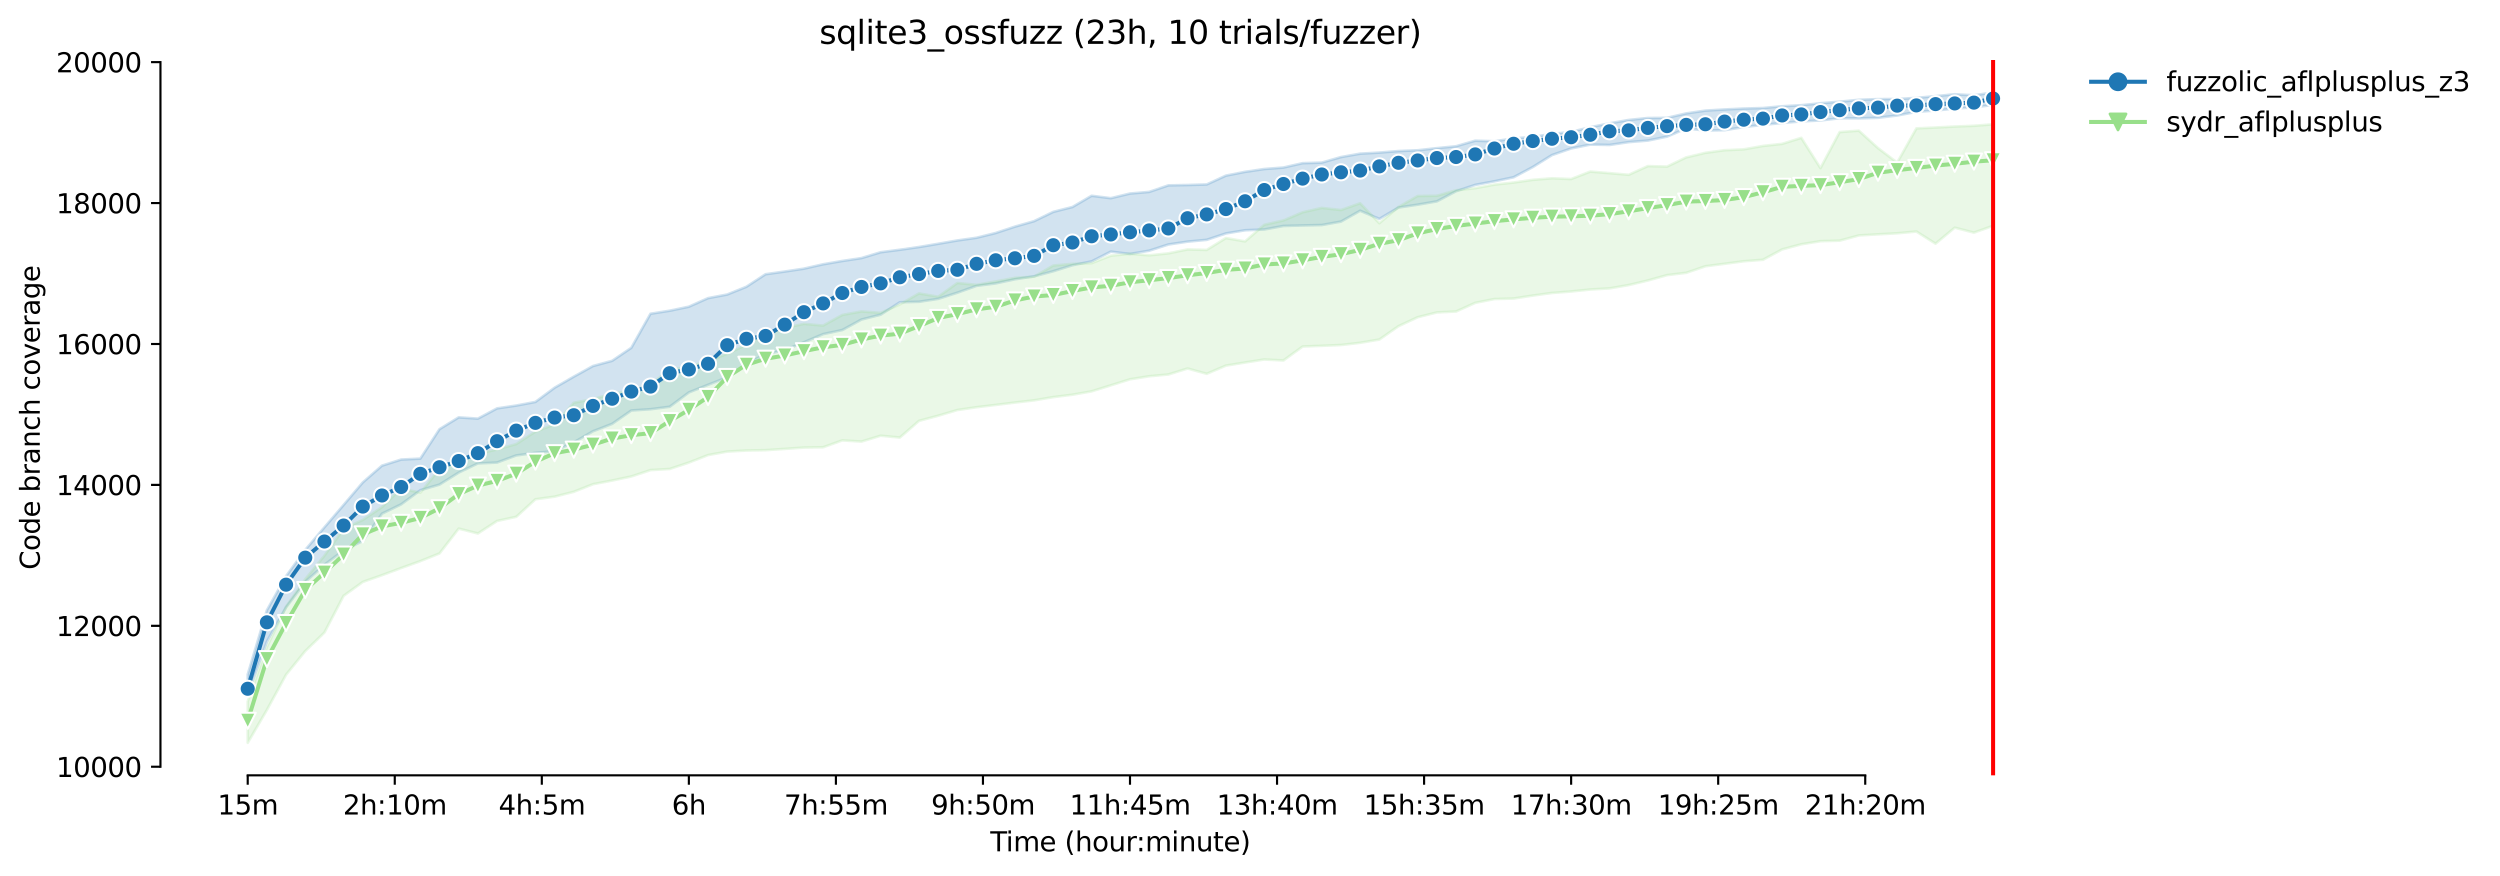 <?xml version="1.0" encoding="utf-8" standalone="no"?>
<!DOCTYPE svg PUBLIC "-//W3C//DTD SVG 1.1//EN"
  "http://www.w3.org/Graphics/SVG/1.1/DTD/svg11.dtd">
<svg height="325.986pt" version="1.1" viewBox="0 0 930.043 325.986" width="930.043pt" xmlns="http://www.w3.org/2000/svg" xmlns:xlink="http://www.w3.org/1999/xlink">
 <defs>
  <style type="text/css">*{stroke-linecap:butt;stroke-linejoin:round;}</style>
 </defs>
 <g id="figure_1">
  <g id="patch_1">
   <path d="M 0 325.986 
L 930.043 325.986 
L 930.043 0 
L 0 0 
z
" style="fill:#ffffff;"/>
  </g>
  <g id="axes_1">
   <g id="patch_2">
    <path d="M 59.691 288.43 
L 773.931 288.43 
L 773.931 22.318 
L 59.691 22.318 
z
" style="fill:#ffffff;"/>
   </g>
   <g id="PolyCollection_1">
    <defs>
     <path d="M 92.156 -75.079 
L 92.156 -67.744 
L 99.291 -87.347 
L 106.427 -100.034 
L 113.562 -109.523 
L 120.697 -115.893 
L 127.832 -121.26 
L 134.968 -124.726 
L 142.103 -134.897 
L 149.238 -138.357 
L 156.373 -143.626 
L 163.509 -145.71 
L 170.644 -150.179 
L 177.779 -153.587 
L 184.915 -153.915 
L 192.05 -156.549 
L 199.185 -157.519 
L 206.32 -158.174 
L 213.456 -161.425 
L 220.591 -165.54 
L 227.726 -168.306 
L 234.861 -173.273 
L 241.997 -173.745 
L 249.132 -174.662 
L 256.267 -179.997 
L 263.402 -182.828 
L 270.538 -185.645 
L 277.673 -190.694 
L 284.808 -194.234 
L 291.943 -195.737 
L 299.079 -198.673 
L 306.214 -201.688 
L 313.349 -203.208 
L 320.485 -207.114 
L 327.62 -208.923 
L 334.755 -213.536 
L 341.89 -213.72 
L 349.026 -214.807 
L 356.161 -217.101 
L 363.296 -219.644 
L 370.431 -220.561 
L 377.567 -222.095 
L 384.702 -223.182 
L 391.837 -225.083 
L 398.972 -227.324 
L 406.108 -228.74 
L 413.243 -232.383 
L 420.378 -231.505 
L 427.514 -232.724 
L 434.649 -235.031 
L 441.784 -236.086 
L 448.919 -236.761 
L 456.055 -239.146 
L 463.19 -240.326 
L 470.325 -240.614 
L 477.46 -241.925 
L 484.596 -242.108 
L 491.731 -242.266 
L 498.866 -243.55 
L 506.001 -247.587 
L 513.137 -244.546 
L 520.272 -248.773 
L 527.407 -249.841 
L 534.542 -251.073 
L 541.678 -254.848 
L 548.813 -257.207 
L 555.948 -258.544 
L 563.084 -260.038 
L 570.219 -263.839 
L 577.354 -268.295 
L 584.489 -270.753 
L 591.625 -272.201 
L 598.76 -272.057 
L 605.895 -273.118 
L 613.03 -273.695 
L 620.166 -275.163 
L 627.301 -278.204 
L 634.436 -277.43 
L 641.571 -277.561 
L 648.707 -278.723 
L 655.842 -279.54 
L 662.977 -280.235 
L 670.113 -280.833 
L 677.248 -281.179 
L 684.383 -282.004 
L 691.518 -281.952 
L 698.654 -282.162 
L 705.789 -283.027 
L 712.924 -284.364 
L 720.059 -284.888 
L 727.195 -285.596 
L 734.33 -286.041 
L 741.465 -286.959 
L 741.465 -291.572 
L 741.465 -291.572 
L 734.33 -290.524 
L 727.195 -290.917 
L 720.059 -290.209 
L 712.924 -289.567 
L 705.789 -289.134 
L 698.654 -289.108 
L 691.518 -288.859 
L 684.383 -288.144 
L 677.248 -287.574 
L 670.113 -286.835 
L 662.977 -286.448 
L 655.842 -285.792 
L 648.707 -285.596 
L 641.571 -285.255 
L 634.436 -284.836 
L 627.301 -283.787 
L 620.166 -282.136 
L 613.03 -282.083 
L 605.895 -281.349 
L 598.76 -280.091 
L 591.625 -278.649 
L 584.489 -276.919 
L 577.354 -276.146 
L 570.219 -275.075 
L 563.084 -274.468 
L 555.948 -273.433 
L 548.813 -273.643 
L 541.678 -271.572 
L 534.542 -270.864 
L 527.407 -270.078 
L 520.272 -269.789 
L 513.137 -269.213 
L 506.001 -268.819 
L 498.866 -267.548 
L 491.731 -265.49 
L 484.596 -265.281 
L 477.46 -263.655 
L 470.325 -263.105 
L 463.19 -262.056 
L 456.055 -260.641 
L 448.919 -257.364 
L 441.784 -257.155 
L 434.649 -257.023 
L 427.514 -254.586 
L 420.378 -253.983 
L 413.243 -252.253 
L 406.108 -253.157 
L 398.972 -248.976 
L 391.837 -247.167 
L 384.702 -243.707 
L 377.567 -241.663 
L 370.431 -239.303 
L 363.296 -237.534 
L 356.161 -236.525 
L 349.026 -235.293 
L 341.89 -234.087 
L 334.755 -233.065 
L 327.62 -232.147 
L 320.485 -229.972 
L 313.349 -228.897 
L 306.214 -227.665 
L 299.079 -226.04 
L 291.943 -224.965 
L 284.808 -223.969 
L 277.673 -219.303 
L 270.538 -216.42 
L 263.402 -215.07 
L 256.267 -211.885 
L 249.132 -210.391 
L 241.997 -209.263 
L 234.861 -196.589 
L 227.726 -191.753 
L 220.591 -189.813 
L 213.456 -185.855 
L 206.32 -181.74 
L 199.185 -176.458 
L 192.05 -175.108 
L 184.915 -174.059 
L 177.779 -170.245 
L 170.644 -170.717 
L 163.509 -166.326 
L 156.373 -155.369 
L 149.238 -155.016 
L 142.103 -152.748 
L 134.968 -146.509 
L 127.832 -138.134 
L 120.697 -129.808 
L 113.562 -121.424 
L 106.427 -111.659 
L 99.291 -98.959 
L 92.156 -75.079 
z
" id="m9bebaef981" style="stroke:#1f77b4;stroke-opacity:0.2;"/>
    </defs>
    <g clip-path="url(#pee7a671b39)">
     <use style="fill:#1f77b4;fill-opacity:0.2;stroke:#1f77b4;stroke-opacity:0.2;" x="0" xlink:href="#m9bebaef981" y="325.986"/>
    </g>
   </g>
   <g id="PolyCollection_2">
    <defs>
     <path d="M 92.156 -65.039 
L 92.156 -49.652 
L 99.291 -61.868 
L 106.427 -75 
L 113.562 -83.782 
L 120.697 -90.676 
L 127.832 -104.333 
L 134.968 -109.497 
L 142.103 -112.01 
L 149.238 -114.674 
L 156.373 -117.243 
L 163.509 -120.1 
L 170.644 -129.338 
L 177.779 -127.518 
L 184.915 -132.184 
L 192.05 -133.717 
L 199.185 -140.244 
L 206.32 -141.214 
L 213.456 -143.023 
L 220.591 -145.854 
L 227.726 -147.217 
L 234.861 -148.737 
L 241.997 -151.097 
L 249.132 -151.516 
L 256.267 -153.901 
L 263.402 -156.688 
L 270.538 -157.991 
L 277.673 -158.384 
L 284.808 -158.515 
L 291.943 -158.987 
L 299.079 -159.485 
L 306.214 -159.59 
L 313.349 -162.159 
L 320.485 -161.713 
L 327.62 -163.889 
L 334.755 -163.207 
L 341.89 -169.42 
L 349.026 -171.333 
L 356.161 -173.456 
L 363.296 -174.492 
L 370.431 -175.344 
L 377.567 -176.235 
L 384.702 -177.048 
L 391.837 -178.253 
L 398.972 -179.145 
L 406.108 -180.403 
L 413.243 -182.631 
L 420.378 -184.885 
L 427.514 -186.012 
L 434.649 -186.668 
L 441.784 -188.896 
L 448.919 -186.93 
L 456.055 -189.971 
L 463.19 -191.124 
L 470.325 -192.251 
L 477.46 -191.884 
L 484.596 -197.074 
L 491.731 -197.336 
L 498.866 -197.63 
L 506.001 -198.464 
L 513.137 -199.669 
L 520.272 -204.65 
L 527.407 -207.979 
L 534.542 -209.761 
L 541.678 -210.102 
L 548.813 -213.326 
L 555.948 -214.742 
L 563.084 -214.925 
L 570.219 -216.026 
L 577.354 -216.996 
L 584.489 -217.547 
L 591.625 -218.281 
L 598.76 -218.7 
L 605.895 -219.932 
L 613.03 -221.636 
L 620.166 -223.628 
L 627.301 -224.493 
L 634.436 -226.931 
L 641.571 -227.848 
L 648.707 -228.792 
L 655.842 -229.343 
L 662.977 -233.196 
L 670.113 -235.109 
L 677.248 -236.263 
L 684.383 -236.446 
L 691.518 -238.399 
L 698.654 -238.804 
L 705.789 -239.199 
L 712.924 -239.854 
L 720.059 -235.345 
L 727.195 -241.296 
L 734.33 -239.448 
L 741.465 -241.977 
L 741.465 -279.737 
L 741.465 -279.737 
L 734.33 -279.19 
L 727.195 -278.911 
L 720.059 -278.549 
L 712.924 -278.217 
L 705.789 -265.49 
L 698.654 -270.884 
L 691.518 -277.378 
L 684.383 -276.854 
L 677.248 -263.446 
L 670.113 -274.706 
L 662.977 -272.463 
L 655.842 -271.69 
L 648.707 -270.431 
L 641.571 -270.104 
L 634.436 -269.134 
L 627.301 -267.43 
L 620.166 -264.009 
L 613.03 -264.193 
L 605.895 -260.955 
L 598.76 -261.571 
L 591.625 -262.161 
L 584.489 -259.383 
L 577.354 -259.66 
L 570.219 -259.081 
L 563.084 -258.072 
L 555.948 -257.299 
L 548.813 -255.981 
L 541.678 -255.189 
L 534.542 -253.157 
L 527.407 -253.082 
L 520.272 -248.982 
L 513.137 -242.945 
L 506.001 -250.365 
L 498.866 -247.848 
L 491.731 -248.635 
L 484.596 -247.01 
L 477.46 -243.969 
L 470.325 -242.357 
L 463.19 -236.184 
L 456.055 -237.416 
L 448.919 -233.012 
L 441.784 -233.196 
L 434.649 -231.728 
L 427.514 -230.994 
L 420.378 -231.571 
L 413.243 -230.863 
L 406.108 -228.084 
L 398.972 -227.822 
L 391.837 -227.193 
L 384.702 -223.077 
L 377.567 -222.619 
L 370.431 -221.269 
L 363.296 -220.011 
L 356.161 -220.705 
L 349.026 -215.607 
L 341.89 -216.826 
L 334.755 -212.723 
L 327.62 -209.591 
L 320.485 -210.128 
L 313.349 -208.818 
L 306.214 -204.86 
L 299.079 -205.502 
L 291.943 -203.968 
L 284.808 -201.924 
L 277.673 -197.703 
L 270.538 -194.374 
L 263.402 -191.609 
L 256.267 -189.551 
L 249.132 -188.345 
L 241.997 -183.024 
L 234.861 -180.639 
L 227.726 -179.485 
L 220.591 -177.493 
L 213.456 -176.156 
L 206.32 -168.096 
L 199.185 -165.409 
L 192.05 -160.782 
L 184.915 -158.777 
L 177.779 -157.165 
L 170.644 -153.915 
L 163.509 -151.451 
L 156.373 -142.682 
L 149.238 -144.294 
L 142.103 -137.309 
L 134.968 -132.556 
L 127.832 -129.261 
L 120.697 -119.274 
L 113.562 -110.506 
L 106.427 -100.361 
L 99.291 -85.236 
L 92.156 -65.039 
z
" id="m122cdc9511" style="stroke:#98df8a;stroke-opacity:0.2;"/>
    </defs>
    <g clip-path="url(#pee7a671b39)">
     <use style="fill:#98df8a;fill-opacity:0.2;stroke:#98df8a;stroke-opacity:0.2;" x="0" xlink:href="#m122cdc9511" y="325.986"/>
    </g>
   </g>
   <g id="matplotlib.axis_1">
    <g id="xtick_1">
     <g id="line2d_1">
      <defs>
       <path d="M 0 0 
L 0 3.5 
" id="md3d4d05a1c" style="stroke:#000000;stroke-width:0.8;"/>
      </defs>
      <g>
       <use style="stroke:#000000;stroke-width:0.8;" x="92.156" xlink:href="#md3d4d05a1c" y="288.43"/>
      </g>
     </g>
     <g id="text_1">
      <!-- 15m -->
      <g transform="translate(80.923 303.029)scale(0.1 -0.1)">
       <defs>
        <path d="M 794 531 
L 1825 531 
L 1825 4091 
L 703 3866 
L 703 4441 
L 1819 4666 
L 2450 4666 
L 2450 531 
L 3481 531 
L 3481 0 
L 794 0 
L 794 531 
z
" id="DejaVuSans-31" transform="scale(0.016)"/>
        <path d="M 691 4666 
L 3169 4666 
L 3169 4134 
L 1269 4134 
L 1269 2991 
Q 1406 3038 1543 3061 
Q 1681 3084 1819 3084 
Q 2600 3084 3056 2656 
Q 3513 2228 3513 1497 
Q 3513 744 3044 326 
Q 2575 -91 1722 -91 
Q 1428 -91 1123 -41 
Q 819 9 494 109 
L 494 744 
Q 775 591 1075 516 
Q 1375 441 1709 441 
Q 2250 441 2565 725 
Q 2881 1009 2881 1497 
Q 2881 1984 2565 2268 
Q 2250 2553 1709 2553 
Q 1456 2553 1204 2497 
Q 953 2441 691 2322 
L 691 4666 
z
" id="DejaVuSans-35" transform="scale(0.016)"/>
        <path d="M 3328 2828 
Q 3544 3216 3844 3400 
Q 4144 3584 4550 3584 
Q 5097 3584 5394 3201 
Q 5691 2819 5691 2113 
L 5691 0 
L 5113 0 
L 5113 2094 
Q 5113 2597 4934 2840 
Q 4756 3084 4391 3084 
Q 3944 3084 3684 2787 
Q 3425 2491 3425 1978 
L 3425 0 
L 2847 0 
L 2847 2094 
Q 2847 2600 2669 2842 
Q 2491 3084 2119 3084 
Q 1678 3084 1418 2786 
Q 1159 2488 1159 1978 
L 1159 0 
L 581 0 
L 581 3500 
L 1159 3500 
L 1159 2956 
Q 1356 3278 1631 3431 
Q 1906 3584 2284 3584 
Q 2666 3584 2933 3390 
Q 3200 3197 3328 2828 
z
" id="DejaVuSans-6d" transform="scale(0.016)"/>
       </defs>
       <use xlink:href="#DejaVuSans-31"/>
       <use x="63.623" xlink:href="#DejaVuSans-35"/>
       <use x="127.246" xlink:href="#DejaVuSans-6d"/>
      </g>
     </g>
    </g>
    <g id="xtick_2">
     <g id="line2d_2">
      <g>
       <use style="stroke:#000000;stroke-width:0.8;" x="146.86" xlink:href="#md3d4d05a1c" y="288.43"/>
      </g>
     </g>
     <g id="text_2">
      <!-- 2h:10m -->
      <g transform="translate(127.593 303.029)scale(0.1 -0.1)">
       <defs>
        <path d="M 1228 531 
L 3431 531 
L 3431 0 
L 469 0 
L 469 531 
Q 828 903 1448 1529 
Q 2069 2156 2228 2338 
Q 2531 2678 2651 2914 
Q 2772 3150 2772 3378 
Q 2772 3750 2511 3984 
Q 2250 4219 1831 4219 
Q 1534 4219 1204 4116 
Q 875 4013 500 3803 
L 500 4441 
Q 881 4594 1212 4672 
Q 1544 4750 1819 4750 
Q 2544 4750 2975 4387 
Q 3406 4025 3406 3419 
Q 3406 3131 3298 2873 
Q 3191 2616 2906 2266 
Q 2828 2175 2409 1742 
Q 1991 1309 1228 531 
z
" id="DejaVuSans-32" transform="scale(0.016)"/>
        <path d="M 3513 2113 
L 3513 0 
L 2938 0 
L 2938 2094 
Q 2938 2591 2744 2837 
Q 2550 3084 2163 3084 
Q 1697 3084 1428 2787 
Q 1159 2491 1159 1978 
L 1159 0 
L 581 0 
L 581 4863 
L 1159 4863 
L 1159 2956 
Q 1366 3272 1645 3428 
Q 1925 3584 2291 3584 
Q 2894 3584 3203 3211 
Q 3513 2838 3513 2113 
z
" id="DejaVuSans-68" transform="scale(0.016)"/>
        <path d="M 750 794 
L 1409 794 
L 1409 0 
L 750 0 
L 750 794 
z
M 750 3309 
L 1409 3309 
L 1409 2516 
L 750 2516 
L 750 3309 
z
" id="DejaVuSans-3a" transform="scale(0.016)"/>
        <path d="M 2034 4250 
Q 1547 4250 1301 3770 
Q 1056 3291 1056 2328 
Q 1056 1369 1301 889 
Q 1547 409 2034 409 
Q 2525 409 2770 889 
Q 3016 1369 3016 2328 
Q 3016 3291 2770 3770 
Q 2525 4250 2034 4250 
z
M 2034 4750 
Q 2819 4750 3233 4129 
Q 3647 3509 3647 2328 
Q 3647 1150 3233 529 
Q 2819 -91 2034 -91 
Q 1250 -91 836 529 
Q 422 1150 422 2328 
Q 422 3509 836 4129 
Q 1250 4750 2034 4750 
z
" id="DejaVuSans-30" transform="scale(0.016)"/>
       </defs>
       <use xlink:href="#DejaVuSans-32"/>
       <use x="63.623" xlink:href="#DejaVuSans-68"/>
       <use x="127.002" xlink:href="#DejaVuSans-3a"/>
       <use x="160.693" xlink:href="#DejaVuSans-31"/>
       <use x="224.316" xlink:href="#DejaVuSans-30"/>
       <use x="287.939" xlink:href="#DejaVuSans-6d"/>
      </g>
     </g>
    </g>
    <g id="xtick_3">
     <g id="line2d_3">
      <g>
       <use style="stroke:#000000;stroke-width:0.8;" x="201.563" xlink:href="#md3d4d05a1c" y="288.43"/>
      </g>
     </g>
     <g id="text_3">
      <!-- 4h:5m -->
      <g transform="translate(185.478 303.029)scale(0.1 -0.1)">
       <defs>
        <path d="M 2419 4116 
L 825 1625 
L 2419 1625 
L 2419 4116 
z
M 2253 4666 
L 3047 4666 
L 3047 1625 
L 3713 1625 
L 3713 1100 
L 3047 1100 
L 3047 0 
L 2419 0 
L 2419 1100 
L 313 1100 
L 313 1709 
L 2253 4666 
z
" id="DejaVuSans-34" transform="scale(0.016)"/>
       </defs>
       <use xlink:href="#DejaVuSans-34"/>
       <use x="63.623" xlink:href="#DejaVuSans-68"/>
       <use x="127.002" xlink:href="#DejaVuSans-3a"/>
       <use x="160.693" xlink:href="#DejaVuSans-35"/>
       <use x="224.316" xlink:href="#DejaVuSans-6d"/>
      </g>
     </g>
    </g>
    <g id="xtick_4">
     <g id="line2d_4">
      <g>
       <use style="stroke:#000000;stroke-width:0.8;" x="256.267" xlink:href="#md3d4d05a1c" y="288.43"/>
      </g>
     </g>
     <g id="text_4">
      <!-- 6h -->
      <g transform="translate(249.917 303.029)scale(0.1 -0.1)">
       <defs>
        <path d="M 2113 2584 
Q 1688 2584 1439 2293 
Q 1191 2003 1191 1497 
Q 1191 994 1439 701 
Q 1688 409 2113 409 
Q 2538 409 2786 701 
Q 3034 994 3034 1497 
Q 3034 2003 2786 2293 
Q 2538 2584 2113 2584 
z
M 3366 4563 
L 3366 3988 
Q 3128 4100 2886 4159 
Q 2644 4219 2406 4219 
Q 1781 4219 1451 3797 
Q 1122 3375 1075 2522 
Q 1259 2794 1537 2939 
Q 1816 3084 2150 3084 
Q 2853 3084 3261 2657 
Q 3669 2231 3669 1497 
Q 3669 778 3244 343 
Q 2819 -91 2113 -91 
Q 1303 -91 875 529 
Q 447 1150 447 2328 
Q 447 3434 972 4092 
Q 1497 4750 2381 4750 
Q 2619 4750 2861 4703 
Q 3103 4656 3366 4563 
z
" id="DejaVuSans-36" transform="scale(0.016)"/>
       </defs>
       <use xlink:href="#DejaVuSans-36"/>
       <use x="63.623" xlink:href="#DejaVuSans-68"/>
      </g>
     </g>
    </g>
    <g id="xtick_5">
     <g id="line2d_5">
      <g>
       <use style="stroke:#000000;stroke-width:0.8;" x="310.971" xlink:href="#md3d4d05a1c" y="288.43"/>
      </g>
     </g>
     <g id="text_5">
      <!-- 7h:55m -->
      <g transform="translate(291.704 303.029)scale(0.1 -0.1)">
       <defs>
        <path d="M 525 4666 
L 3525 4666 
L 3525 4397 
L 1831 0 
L 1172 0 
L 2766 4134 
L 525 4134 
L 525 4666 
z
" id="DejaVuSans-37" transform="scale(0.016)"/>
       </defs>
       <use xlink:href="#DejaVuSans-37"/>
       <use x="63.623" xlink:href="#DejaVuSans-68"/>
       <use x="127.002" xlink:href="#DejaVuSans-3a"/>
       <use x="160.693" xlink:href="#DejaVuSans-35"/>
       <use x="224.316" xlink:href="#DejaVuSans-35"/>
       <use x="287.939" xlink:href="#DejaVuSans-6d"/>
      </g>
     </g>
    </g>
    <g id="xtick_6">
     <g id="line2d_6">
      <g>
       <use style="stroke:#000000;stroke-width:0.8;" x="365.675" xlink:href="#md3d4d05a1c" y="288.43"/>
      </g>
     </g>
     <g id="text_6">
      <!-- 9h:50m -->
      <g transform="translate(346.407 303.029)scale(0.1 -0.1)">
       <defs>
        <path d="M 703 97 
L 703 672 
Q 941 559 1184 500 
Q 1428 441 1663 441 
Q 2288 441 2617 861 
Q 2947 1281 2994 2138 
Q 2813 1869 2534 1725 
Q 2256 1581 1919 1581 
Q 1219 1581 811 2004 
Q 403 2428 403 3163 
Q 403 3881 828 4315 
Q 1253 4750 1959 4750 
Q 2769 4750 3195 4129 
Q 3622 3509 3622 2328 
Q 3622 1225 3098 567 
Q 2575 -91 1691 -91 
Q 1453 -91 1209 -44 
Q 966 3 703 97 
z
M 1959 2075 
Q 2384 2075 2632 2365 
Q 2881 2656 2881 3163 
Q 2881 3666 2632 3958 
Q 2384 4250 1959 4250 
Q 1534 4250 1286 3958 
Q 1038 3666 1038 3163 
Q 1038 2656 1286 2365 
Q 1534 2075 1959 2075 
z
" id="DejaVuSans-39" transform="scale(0.016)"/>
       </defs>
       <use xlink:href="#DejaVuSans-39"/>
       <use x="63.623" xlink:href="#DejaVuSans-68"/>
       <use x="127.002" xlink:href="#DejaVuSans-3a"/>
       <use x="160.693" xlink:href="#DejaVuSans-35"/>
       <use x="224.316" xlink:href="#DejaVuSans-30"/>
       <use x="287.939" xlink:href="#DejaVuSans-6d"/>
      </g>
     </g>
    </g>
    <g id="xtick_7">
     <g id="line2d_7">
      <g>
       <use style="stroke:#000000;stroke-width:0.8;" x="420.378" xlink:href="#md3d4d05a1c" y="288.43"/>
      </g>
     </g>
     <g id="text_7">
      <!-- 11h:45m -->
      <g transform="translate(397.93 303.029)scale(0.1 -0.1)">
       <use xlink:href="#DejaVuSans-31"/>
       <use x="63.623" xlink:href="#DejaVuSans-31"/>
       <use x="127.246" xlink:href="#DejaVuSans-68"/>
       <use x="190.625" xlink:href="#DejaVuSans-3a"/>
       <use x="224.316" xlink:href="#DejaVuSans-34"/>
       <use x="287.939" xlink:href="#DejaVuSans-35"/>
       <use x="351.562" xlink:href="#DejaVuSans-6d"/>
      </g>
     </g>
    </g>
    <g id="xtick_8">
     <g id="line2d_8">
      <g>
       <use style="stroke:#000000;stroke-width:0.8;" x="475.082" xlink:href="#md3d4d05a1c" y="288.43"/>
      </g>
     </g>
     <g id="text_8">
      <!-- 13h:40m -->
      <g transform="translate(452.634 303.029)scale(0.1 -0.1)">
       <defs>
        <path d="M 2597 2516 
Q 3050 2419 3304 2112 
Q 3559 1806 3559 1356 
Q 3559 666 3084 287 
Q 2609 -91 1734 -91 
Q 1441 -91 1130 -33 
Q 819 25 488 141 
L 488 750 
Q 750 597 1062 519 
Q 1375 441 1716 441 
Q 2309 441 2620 675 
Q 2931 909 2931 1356 
Q 2931 1769 2642 2001 
Q 2353 2234 1838 2234 
L 1294 2234 
L 1294 2753 
L 1863 2753 
Q 2328 2753 2575 2939 
Q 2822 3125 2822 3475 
Q 2822 3834 2567 4026 
Q 2313 4219 1838 4219 
Q 1578 4219 1281 4162 
Q 984 4106 628 3988 
L 628 4550 
Q 988 4650 1302 4700 
Q 1616 4750 1894 4750 
Q 2613 4750 3031 4423 
Q 3450 4097 3450 3541 
Q 3450 3153 3228 2886 
Q 3006 2619 2597 2516 
z
" id="DejaVuSans-33" transform="scale(0.016)"/>
       </defs>
       <use xlink:href="#DejaVuSans-31"/>
       <use x="63.623" xlink:href="#DejaVuSans-33"/>
       <use x="127.246" xlink:href="#DejaVuSans-68"/>
       <use x="190.625" xlink:href="#DejaVuSans-3a"/>
       <use x="224.316" xlink:href="#DejaVuSans-34"/>
       <use x="287.939" xlink:href="#DejaVuSans-30"/>
       <use x="351.562" xlink:href="#DejaVuSans-6d"/>
      </g>
     </g>
    </g>
    <g id="xtick_9">
     <g id="line2d_9">
      <g>
       <use style="stroke:#000000;stroke-width:0.8;" x="529.786" xlink:href="#md3d4d05a1c" y="288.43"/>
      </g>
     </g>
     <g id="text_9">
      <!-- 15h:35m -->
      <g transform="translate(507.337 303.029)scale(0.1 -0.1)">
       <use xlink:href="#DejaVuSans-31"/>
       <use x="63.623" xlink:href="#DejaVuSans-35"/>
       <use x="127.246" xlink:href="#DejaVuSans-68"/>
       <use x="190.625" xlink:href="#DejaVuSans-3a"/>
       <use x="224.316" xlink:href="#DejaVuSans-33"/>
       <use x="287.939" xlink:href="#DejaVuSans-35"/>
       <use x="351.562" xlink:href="#DejaVuSans-6d"/>
      </g>
     </g>
    </g>
    <g id="xtick_10">
     <g id="line2d_10">
      <g>
       <use style="stroke:#000000;stroke-width:0.8;" x="584.489" xlink:href="#md3d4d05a1c" y="288.43"/>
      </g>
     </g>
     <g id="text_10">
      <!-- 17h:30m -->
      <g transform="translate(562.041 303.029)scale(0.1 -0.1)">
       <use xlink:href="#DejaVuSans-31"/>
       <use x="63.623" xlink:href="#DejaVuSans-37"/>
       <use x="127.246" xlink:href="#DejaVuSans-68"/>
       <use x="190.625" xlink:href="#DejaVuSans-3a"/>
       <use x="224.316" xlink:href="#DejaVuSans-33"/>
       <use x="287.939" xlink:href="#DejaVuSans-30"/>
       <use x="351.562" xlink:href="#DejaVuSans-6d"/>
      </g>
     </g>
    </g>
    <g id="xtick_11">
     <g id="line2d_11">
      <g>
       <use style="stroke:#000000;stroke-width:0.8;" x="639.193" xlink:href="#md3d4d05a1c" y="288.43"/>
      </g>
     </g>
     <g id="text_11">
      <!-- 19h:25m -->
      <g transform="translate(616.745 303.029)scale(0.1 -0.1)">
       <use xlink:href="#DejaVuSans-31"/>
       <use x="63.623" xlink:href="#DejaVuSans-39"/>
       <use x="127.246" xlink:href="#DejaVuSans-68"/>
       <use x="190.625" xlink:href="#DejaVuSans-3a"/>
       <use x="224.316" xlink:href="#DejaVuSans-32"/>
       <use x="287.939" xlink:href="#DejaVuSans-35"/>
       <use x="351.562" xlink:href="#DejaVuSans-6d"/>
      </g>
     </g>
    </g>
    <g id="xtick_12">
     <g id="line2d_12">
      <g>
       <use style="stroke:#000000;stroke-width:0.8;" x="693.897" xlink:href="#md3d4d05a1c" y="288.43"/>
      </g>
     </g>
     <g id="text_12">
      <!-- 21h:20m -->
      <g transform="translate(671.448 303.029)scale(0.1 -0.1)">
       <use xlink:href="#DejaVuSans-32"/>
       <use x="63.623" xlink:href="#DejaVuSans-31"/>
       <use x="127.246" xlink:href="#DejaVuSans-68"/>
       <use x="190.625" xlink:href="#DejaVuSans-3a"/>
       <use x="224.316" xlink:href="#DejaVuSans-32"/>
       <use x="287.939" xlink:href="#DejaVuSans-30"/>
       <use x="351.562" xlink:href="#DejaVuSans-6d"/>
      </g>
     </g>
    </g>
    <g id="text_13">
     <!-- Time (hour:minute) -->
     <g transform="translate(368.404 316.707)scale(0.1 -0.1)">
      <defs>
       <path d="M -19 4666 
L 3928 4666 
L 3928 4134 
L 2272 4134 
L 2272 0 
L 1638 0 
L 1638 4134 
L -19 4134 
L -19 4666 
z
" id="DejaVuSans-54" transform="scale(0.016)"/>
       <path d="M 603 3500 
L 1178 3500 
L 1178 0 
L 603 0 
L 603 3500 
z
M 603 4863 
L 1178 4863 
L 1178 4134 
L 603 4134 
L 603 4863 
z
" id="DejaVuSans-69" transform="scale(0.016)"/>
       <path d="M 3597 1894 
L 3597 1613 
L 953 1613 
Q 991 1019 1311 708 
Q 1631 397 2203 397 
Q 2534 397 2845 478 
Q 3156 559 3463 722 
L 3463 178 
Q 3153 47 2828 -22 
Q 2503 -91 2169 -91 
Q 1331 -91 842 396 
Q 353 884 353 1716 
Q 353 2575 817 3079 
Q 1281 3584 2069 3584 
Q 2775 3584 3186 3129 
Q 3597 2675 3597 1894 
z
M 3022 2063 
Q 3016 2534 2758 2815 
Q 2500 3097 2075 3097 
Q 1594 3097 1305 2825 
Q 1016 2553 972 2059 
L 3022 2063 
z
" id="DejaVuSans-65" transform="scale(0.016)"/>
       <path id="DejaVuSans-20" transform="scale(0.016)"/>
       <path d="M 1984 4856 
Q 1566 4138 1362 3434 
Q 1159 2731 1159 2009 
Q 1159 1288 1364 580 
Q 1569 -128 1984 -844 
L 1484 -844 
Q 1016 -109 783 600 
Q 550 1309 550 2009 
Q 550 2706 781 3412 
Q 1013 4119 1484 4856 
L 1984 4856 
z
" id="DejaVuSans-28" transform="scale(0.016)"/>
       <path d="M 1959 3097 
Q 1497 3097 1228 2736 
Q 959 2375 959 1747 
Q 959 1119 1226 758 
Q 1494 397 1959 397 
Q 2419 397 2687 759 
Q 2956 1122 2956 1747 
Q 2956 2369 2687 2733 
Q 2419 3097 1959 3097 
z
M 1959 3584 
Q 2709 3584 3137 3096 
Q 3566 2609 3566 1747 
Q 3566 888 3137 398 
Q 2709 -91 1959 -91 
Q 1206 -91 779 398 
Q 353 888 353 1747 
Q 353 2609 779 3096 
Q 1206 3584 1959 3584 
z
" id="DejaVuSans-6f" transform="scale(0.016)"/>
       <path d="M 544 1381 
L 544 3500 
L 1119 3500 
L 1119 1403 
Q 1119 906 1312 657 
Q 1506 409 1894 409 
Q 2359 409 2629 706 
Q 2900 1003 2900 1516 
L 2900 3500 
L 3475 3500 
L 3475 0 
L 2900 0 
L 2900 538 
Q 2691 219 2414 64 
Q 2138 -91 1772 -91 
Q 1169 -91 856 284 
Q 544 659 544 1381 
z
M 1991 3584 
L 1991 3584 
z
" id="DejaVuSans-75" transform="scale(0.016)"/>
       <path d="M 2631 2963 
Q 2534 3019 2420 3045 
Q 2306 3072 2169 3072 
Q 1681 3072 1420 2755 
Q 1159 2438 1159 1844 
L 1159 0 
L 581 0 
L 581 3500 
L 1159 3500 
L 1159 2956 
Q 1341 3275 1631 3429 
Q 1922 3584 2338 3584 
Q 2397 3584 2469 3576 
Q 2541 3569 2628 3553 
L 2631 2963 
z
" id="DejaVuSans-72" transform="scale(0.016)"/>
       <path d="M 3513 2113 
L 3513 0 
L 2938 0 
L 2938 2094 
Q 2938 2591 2744 2837 
Q 2550 3084 2163 3084 
Q 1697 3084 1428 2787 
Q 1159 2491 1159 1978 
L 1159 0 
L 581 0 
L 581 3500 
L 1159 3500 
L 1159 2956 
Q 1366 3272 1645 3428 
Q 1925 3584 2291 3584 
Q 2894 3584 3203 3211 
Q 3513 2838 3513 2113 
z
" id="DejaVuSans-6e" transform="scale(0.016)"/>
       <path d="M 1172 4494 
L 1172 3500 
L 2356 3500 
L 2356 3053 
L 1172 3053 
L 1172 1153 
Q 1172 725 1289 603 
Q 1406 481 1766 481 
L 2356 481 
L 2356 0 
L 1766 0 
Q 1100 0 847 248 
Q 594 497 594 1153 
L 594 3053 
L 172 3053 
L 172 3500 
L 594 3500 
L 594 4494 
L 1172 4494 
z
" id="DejaVuSans-74" transform="scale(0.016)"/>
       <path d="M 513 4856 
L 1013 4856 
Q 1481 4119 1714 3412 
Q 1947 2706 1947 2009 
Q 1947 1309 1714 600 
Q 1481 -109 1013 -844 
L 513 -844 
Q 928 -128 1133 580 
Q 1338 1288 1338 2009 
Q 1338 2731 1133 3434 
Q 928 4138 513 4856 
z
" id="DejaVuSans-29" transform="scale(0.016)"/>
      </defs>
      <use xlink:href="#DejaVuSans-54"/>
      <use x="57.959" xlink:href="#DejaVuSans-69"/>
      <use x="85.742" xlink:href="#DejaVuSans-6d"/>
      <use x="183.154" xlink:href="#DejaVuSans-65"/>
      <use x="244.678" xlink:href="#DejaVuSans-20"/>
      <use x="276.465" xlink:href="#DejaVuSans-28"/>
      <use x="315.479" xlink:href="#DejaVuSans-68"/>
      <use x="378.857" xlink:href="#DejaVuSans-6f"/>
      <use x="440.039" xlink:href="#DejaVuSans-75"/>
      <use x="503.418" xlink:href="#DejaVuSans-72"/>
      <use x="542.781" xlink:href="#DejaVuSans-3a"/>
      <use x="576.473" xlink:href="#DejaVuSans-6d"/>
      <use x="673.885" xlink:href="#DejaVuSans-69"/>
      <use x="701.668" xlink:href="#DejaVuSans-6e"/>
      <use x="765.047" xlink:href="#DejaVuSans-75"/>
      <use x="828.426" xlink:href="#DejaVuSans-74"/>
      <use x="867.635" xlink:href="#DejaVuSans-65"/>
      <use x="929.158" xlink:href="#DejaVuSans-29"/>
     </g>
    </g>
   </g>
   <g id="matplotlib.axis_2">
    <g id="ytick_1">
     <g id="line2d_13">
      <defs>
       <path d="M 0 0 
L -3.5 0 
" id="m979bafea35" style="stroke:#000000;stroke-width:0.8;"/>
      </defs>
      <g>
       <use style="stroke:#000000;stroke-width:0.8;" x="59.691" xlink:href="#m979bafea35" y="285.247"/>
      </g>
     </g>
     <g id="text_14">
      <!-- 10000 -->
      <g transform="translate(20.878 289.046)scale(0.1 -0.1)">
       <use xlink:href="#DejaVuSans-31"/>
       <use x="63.623" xlink:href="#DejaVuSans-30"/>
       <use x="127.246" xlink:href="#DejaVuSans-30"/>
       <use x="190.869" xlink:href="#DejaVuSans-30"/>
       <use x="254.492" xlink:href="#DejaVuSans-30"/>
      </g>
     </g>
    </g>
    <g id="ytick_2">
     <g id="line2d_14">
      <g>
       <use style="stroke:#000000;stroke-width:0.8;" x="59.691" xlink:href="#m979bafea35" y="232.821"/>
      </g>
     </g>
     <g id="text_15">
      <!-- 12000 -->
      <g transform="translate(20.878 236.62)scale(0.1 -0.1)">
       <use xlink:href="#DejaVuSans-31"/>
       <use x="63.623" xlink:href="#DejaVuSans-32"/>
       <use x="127.246" xlink:href="#DejaVuSans-30"/>
       <use x="190.869" xlink:href="#DejaVuSans-30"/>
       <use x="254.492" xlink:href="#DejaVuSans-30"/>
      </g>
     </g>
    </g>
    <g id="ytick_3">
     <g id="line2d_15">
      <g>
       <use style="stroke:#000000;stroke-width:0.8;" x="59.691" xlink:href="#m979bafea35" y="180.394"/>
      </g>
     </g>
     <g id="text_16">
      <!-- 14000 -->
      <g transform="translate(20.878 184.194)scale(0.1 -0.1)">
       <use xlink:href="#DejaVuSans-31"/>
       <use x="63.623" xlink:href="#DejaVuSans-34"/>
       <use x="127.246" xlink:href="#DejaVuSans-30"/>
       <use x="190.869" xlink:href="#DejaVuSans-30"/>
       <use x="254.492" xlink:href="#DejaVuSans-30"/>
      </g>
     </g>
    </g>
    <g id="ytick_4">
     <g id="line2d_16">
      <g>
       <use style="stroke:#000000;stroke-width:0.8;" x="59.691" xlink:href="#m979bafea35" y="127.968"/>
      </g>
     </g>
     <g id="text_17">
      <!-- 16000 -->
      <g transform="translate(20.878 131.768)scale(0.1 -0.1)">
       <use xlink:href="#DejaVuSans-31"/>
       <use x="63.623" xlink:href="#DejaVuSans-36"/>
       <use x="127.246" xlink:href="#DejaVuSans-30"/>
       <use x="190.869" xlink:href="#DejaVuSans-30"/>
       <use x="254.492" xlink:href="#DejaVuSans-30"/>
      </g>
     </g>
    </g>
    <g id="ytick_5">
     <g id="line2d_17">
      <g>
       <use style="stroke:#000000;stroke-width:0.8;" x="59.691" xlink:href="#m979bafea35" y="75.542"/>
      </g>
     </g>
     <g id="text_18">
      <!-- 18000 -->
      <g transform="translate(20.878 79.342)scale(0.1 -0.1)">
       <defs>
        <path d="M 2034 2216 
Q 1584 2216 1326 1975 
Q 1069 1734 1069 1313 
Q 1069 891 1326 650 
Q 1584 409 2034 409 
Q 2484 409 2743 651 
Q 3003 894 3003 1313 
Q 3003 1734 2745 1975 
Q 2488 2216 2034 2216 
z
M 1403 2484 
Q 997 2584 770 2862 
Q 544 3141 544 3541 
Q 544 4100 942 4425 
Q 1341 4750 2034 4750 
Q 2731 4750 3128 4425 
Q 3525 4100 3525 3541 
Q 3525 3141 3298 2862 
Q 3072 2584 2669 2484 
Q 3125 2378 3379 2068 
Q 3634 1759 3634 1313 
Q 3634 634 3220 271 
Q 2806 -91 2034 -91 
Q 1263 -91 848 271 
Q 434 634 434 1313 
Q 434 1759 690 2068 
Q 947 2378 1403 2484 
z
M 1172 3481 
Q 1172 3119 1398 2916 
Q 1625 2713 2034 2713 
Q 2441 2713 2670 2916 
Q 2900 3119 2900 3481 
Q 2900 3844 2670 4047 
Q 2441 4250 2034 4250 
Q 1625 4250 1398 4047 
Q 1172 3844 1172 3481 
z
" id="DejaVuSans-38" transform="scale(0.016)"/>
       </defs>
       <use xlink:href="#DejaVuSans-31"/>
       <use x="63.623" xlink:href="#DejaVuSans-38"/>
       <use x="127.246" xlink:href="#DejaVuSans-30"/>
       <use x="190.869" xlink:href="#DejaVuSans-30"/>
       <use x="254.492" xlink:href="#DejaVuSans-30"/>
      </g>
     </g>
    </g>
    <g id="ytick_6">
     <g id="line2d_18">
      <g>
       <use style="stroke:#000000;stroke-width:0.8;" x="59.691" xlink:href="#m979bafea35" y="23.116"/>
      </g>
     </g>
     <g id="text_19">
      <!-- 20000 -->
      <g transform="translate(20.878 26.916)scale(0.1 -0.1)">
       <use xlink:href="#DejaVuSans-32"/>
       <use x="63.623" xlink:href="#DejaVuSans-30"/>
       <use x="127.246" xlink:href="#DejaVuSans-30"/>
       <use x="190.869" xlink:href="#DejaVuSans-30"/>
       <use x="254.492" xlink:href="#DejaVuSans-30"/>
      </g>
     </g>
    </g>
    <g id="text_20">
     <!-- Code branch coverage -->
     <g transform="translate(14.798 211.949)rotate(-90)scale(0.1 -0.1)">
      <defs>
       <path d="M 4122 4306 
L 4122 3641 
Q 3803 3938 3442 4084 
Q 3081 4231 2675 4231 
Q 1875 4231 1450 3742 
Q 1025 3253 1025 2328 
Q 1025 1406 1450 917 
Q 1875 428 2675 428 
Q 3081 428 3442 575 
Q 3803 722 4122 1019 
L 4122 359 
Q 3791 134 3420 21 
Q 3050 -91 2638 -91 
Q 1578 -91 968 557 
Q 359 1206 359 2328 
Q 359 3453 968 4101 
Q 1578 4750 2638 4750 
Q 3056 4750 3426 4639 
Q 3797 4528 4122 4306 
z
" id="DejaVuSans-43" transform="scale(0.016)"/>
       <path d="M 2906 2969 
L 2906 4863 
L 3481 4863 
L 3481 0 
L 2906 0 
L 2906 525 
Q 2725 213 2448 61 
Q 2172 -91 1784 -91 
Q 1150 -91 751 415 
Q 353 922 353 1747 
Q 353 2572 751 3078 
Q 1150 3584 1784 3584 
Q 2172 3584 2448 3432 
Q 2725 3281 2906 2969 
z
M 947 1747 
Q 947 1113 1208 752 
Q 1469 391 1925 391 
Q 2381 391 2643 752 
Q 2906 1113 2906 1747 
Q 2906 2381 2643 2742 
Q 2381 3103 1925 3103 
Q 1469 3103 1208 2742 
Q 947 2381 947 1747 
z
" id="DejaVuSans-64" transform="scale(0.016)"/>
       <path d="M 3116 1747 
Q 3116 2381 2855 2742 
Q 2594 3103 2138 3103 
Q 1681 3103 1420 2742 
Q 1159 2381 1159 1747 
Q 1159 1113 1420 752 
Q 1681 391 2138 391 
Q 2594 391 2855 752 
Q 3116 1113 3116 1747 
z
M 1159 2969 
Q 1341 3281 1617 3432 
Q 1894 3584 2278 3584 
Q 2916 3584 3314 3078 
Q 3713 2572 3713 1747 
Q 3713 922 3314 415 
Q 2916 -91 2278 -91 
Q 1894 -91 1617 61 
Q 1341 213 1159 525 
L 1159 0 
L 581 0 
L 581 4863 
L 1159 4863 
L 1159 2969 
z
" id="DejaVuSans-62" transform="scale(0.016)"/>
       <path d="M 2194 1759 
Q 1497 1759 1228 1600 
Q 959 1441 959 1056 
Q 959 750 1161 570 
Q 1363 391 1709 391 
Q 2188 391 2477 730 
Q 2766 1069 2766 1631 
L 2766 1759 
L 2194 1759 
z
M 3341 1997 
L 3341 0 
L 2766 0 
L 2766 531 
Q 2569 213 2275 61 
Q 1981 -91 1556 -91 
Q 1019 -91 701 211 
Q 384 513 384 1019 
Q 384 1609 779 1909 
Q 1175 2209 1959 2209 
L 2766 2209 
L 2766 2266 
Q 2766 2663 2505 2880 
Q 2244 3097 1772 3097 
Q 1472 3097 1187 3025 
Q 903 2953 641 2809 
L 641 3341 
Q 956 3463 1253 3523 
Q 1550 3584 1831 3584 
Q 2591 3584 2966 3190 
Q 3341 2797 3341 1997 
z
" id="DejaVuSans-61" transform="scale(0.016)"/>
       <path d="M 3122 3366 
L 3122 2828 
Q 2878 2963 2633 3030 
Q 2388 3097 2138 3097 
Q 1578 3097 1268 2742 
Q 959 2388 959 1747 
Q 959 1106 1268 751 
Q 1578 397 2138 397 
Q 2388 397 2633 464 
Q 2878 531 3122 666 
L 3122 134 
Q 2881 22 2623 -34 
Q 2366 -91 2075 -91 
Q 1284 -91 818 406 
Q 353 903 353 1747 
Q 353 2603 823 3093 
Q 1294 3584 2113 3584 
Q 2378 3584 2631 3529 
Q 2884 3475 3122 3366 
z
" id="DejaVuSans-63" transform="scale(0.016)"/>
       <path d="M 191 3500 
L 800 3500 
L 1894 563 
L 2988 3500 
L 3597 3500 
L 2284 0 
L 1503 0 
L 191 3500 
z
" id="DejaVuSans-76" transform="scale(0.016)"/>
       <path d="M 2906 1791 
Q 2906 2416 2648 2759 
Q 2391 3103 1925 3103 
Q 1463 3103 1205 2759 
Q 947 2416 947 1791 
Q 947 1169 1205 825 
Q 1463 481 1925 481 
Q 2391 481 2648 825 
Q 2906 1169 2906 1791 
z
M 3481 434 
Q 3481 -459 3084 -895 
Q 2688 -1331 1869 -1331 
Q 1566 -1331 1297 -1286 
Q 1028 -1241 775 -1147 
L 775 -588 
Q 1028 -725 1275 -790 
Q 1522 -856 1778 -856 
Q 2344 -856 2625 -561 
Q 2906 -266 2906 331 
L 2906 616 
Q 2728 306 2450 153 
Q 2172 0 1784 0 
Q 1141 0 747 490 
Q 353 981 353 1791 
Q 353 2603 747 3093 
Q 1141 3584 1784 3584 
Q 2172 3584 2450 3431 
Q 2728 3278 2906 2969 
L 2906 3500 
L 3481 3500 
L 3481 434 
z
" id="DejaVuSans-67" transform="scale(0.016)"/>
      </defs>
      <use xlink:href="#DejaVuSans-43"/>
      <use x="69.824" xlink:href="#DejaVuSans-6f"/>
      <use x="131.006" xlink:href="#DejaVuSans-64"/>
      <use x="194.482" xlink:href="#DejaVuSans-65"/>
      <use x="256.006" xlink:href="#DejaVuSans-20"/>
      <use x="287.793" xlink:href="#DejaVuSans-62"/>
      <use x="351.27" xlink:href="#DejaVuSans-72"/>
      <use x="392.383" xlink:href="#DejaVuSans-61"/>
      <use x="453.662" xlink:href="#DejaVuSans-6e"/>
      <use x="517.041" xlink:href="#DejaVuSans-63"/>
      <use x="572.021" xlink:href="#DejaVuSans-68"/>
      <use x="635.4" xlink:href="#DejaVuSans-20"/>
      <use x="667.188" xlink:href="#DejaVuSans-63"/>
      <use x="722.168" xlink:href="#DejaVuSans-6f"/>
      <use x="783.35" xlink:href="#DejaVuSans-76"/>
      <use x="842.529" xlink:href="#DejaVuSans-65"/>
      <use x="904.053" xlink:href="#DejaVuSans-72"/>
      <use x="945.166" xlink:href="#DejaVuSans-61"/>
      <use x="1006.445" xlink:href="#DejaVuSans-67"/>
      <use x="1069.922" xlink:href="#DejaVuSans-65"/>
     </g>
    </g>
   </g>
   <g id="line2d_19">
    <path clip-path="url(#pee7a671b39)" d="M 92.156 256.229 
L 99.291 231.51 
L 106.427 217.512 
L 113.562 207.459 
L 120.697 201.457 
L 127.832 195.506 
L 134.968 188.455 
L 142.103 184.326 
L 149.238 181.168 
L 156.373 176.279 
L 163.509 173.815 
L 170.644 171.508 
L 177.779 168.572 
L 184.915 164.129 
L 192.05 160.197 
L 199.185 157.314 
L 206.32 155.335 
L 213.456 154.47 
L 220.591 151.01 
L 227.726 148.336 
L 234.861 145.675 
L 241.997 143.814 
L 249.132 138.834 
L 256.267 137.431 
L 263.402 135.334 
L 270.538 128.414 
L 277.673 126.042 
L 284.808 124.98 
L 291.943 120.773 
L 299.079 116.133 
L 306.214 112.87 
L 313.349 109.003 
L 320.485 106.749 
L 327.62 105.412 
L 334.755 103.145 
L 341.89 101.952 
L 349.026 100.786 
L 356.161 100.366 
L 363.296 98.151 
L 370.431 96.827 
L 377.567 96.08 
L 384.702 95.189 
L 391.837 91.218 
L 398.972 90.222 
L 406.108 87.889 
L 413.243 87.22 
L 420.378 86.408 
L 427.514 85.713 
L 434.649 84.992 
L 441.784 81.178 
L 448.919 79.763 
L 456.055 77.77 
L 463.19 74.874 
L 470.325 70.693 
L 477.46 68.452 
L 484.596 66.446 
L 491.731 64.913 
L 498.866 64.1 
L 506.001 63.458 
L 513.137 61.898 
L 520.272 60.562 
L 527.407 59.697 
L 534.542 58.792 
L 541.678 58.412 
L 548.813 57.442 
L 555.948 55.253 
L 563.084 53.484 
L 570.219 52.475 
L 577.354 51.623 
L 584.489 51.046 
L 591.625 50.129 
L 598.76 48.844 
L 605.895 48.504 
L 613.03 47.586 
L 620.166 46.918 
L 627.301 46.459 
L 634.436 46.223 
L 641.571 45.227 
L 648.707 44.532 
L 655.842 44.126 
L 662.977 42.946 
L 670.113 42.566 
L 677.248 41.688 
L 684.383 40.98 
L 691.518 40.312 
L 698.654 40.037 
L 705.789 39.303 
L 712.924 39.211 
L 720.059 38.726 
L 727.195 38.477 
L 734.33 38.176 
L 741.465 36.642 
" style="fill:none;stroke:#1f77b4;stroke-linecap:square;stroke-width:1.5;"/>
    <defs>
     <path d="M 0 3 
C 0.796 3 1.559 2.684 2.121 2.121 
C 2.684 1.559 3 0.796 3 0 
C 3 -0.796 2.684 -1.559 2.121 -2.121 
C 1.559 -2.684 0.796 -3 0 -3 
C -0.796 -3 -1.559 -2.684 -2.121 -2.121 
C -2.684 -1.559 -3 -0.796 -3 0 
C -3 0.796 -2.684 1.559 -2.121 2.121 
C -1.559 2.684 -0.796 3 0 3 
z
" id="m0ee200ba6d" style="stroke:#ffffff;stroke-width:0.75;"/>
    </defs>
    <g clip-path="url(#pee7a671b39)">
     <use style="fill:#1f77b4;stroke:#ffffff;stroke-width:0.75;" x="92.156" xlink:href="#m0ee200ba6d" y="256.229"/>
     <use style="fill:#1f77b4;stroke:#ffffff;stroke-width:0.75;" x="99.291" xlink:href="#m0ee200ba6d" y="231.51"/>
     <use style="fill:#1f77b4;stroke:#ffffff;stroke-width:0.75;" x="106.427" xlink:href="#m0ee200ba6d" y="217.512"/>
     <use style="fill:#1f77b4;stroke:#ffffff;stroke-width:0.75;" x="113.562" xlink:href="#m0ee200ba6d" y="207.459"/>
     <use style="fill:#1f77b4;stroke:#ffffff;stroke-width:0.75;" x="120.697" xlink:href="#m0ee200ba6d" y="201.457"/>
     <use style="fill:#1f77b4;stroke:#ffffff;stroke-width:0.75;" x="127.832" xlink:href="#m0ee200ba6d" y="195.506"/>
     <use style="fill:#1f77b4;stroke:#ffffff;stroke-width:0.75;" x="134.968" xlink:href="#m0ee200ba6d" y="188.455"/>
     <use style="fill:#1f77b4;stroke:#ffffff;stroke-width:0.75;" x="142.103" xlink:href="#m0ee200ba6d" y="184.326"/>
     <use style="fill:#1f77b4;stroke:#ffffff;stroke-width:0.75;" x="149.238" xlink:href="#m0ee200ba6d" y="181.168"/>
     <use style="fill:#1f77b4;stroke:#ffffff;stroke-width:0.75;" x="156.373" xlink:href="#m0ee200ba6d" y="176.279"/>
     <use style="fill:#1f77b4;stroke:#ffffff;stroke-width:0.75;" x="163.509" xlink:href="#m0ee200ba6d" y="173.815"/>
     <use style="fill:#1f77b4;stroke:#ffffff;stroke-width:0.75;" x="170.644" xlink:href="#m0ee200ba6d" y="171.508"/>
     <use style="fill:#1f77b4;stroke:#ffffff;stroke-width:0.75;" x="177.779" xlink:href="#m0ee200ba6d" y="168.572"/>
     <use style="fill:#1f77b4;stroke:#ffffff;stroke-width:0.75;" x="184.915" xlink:href="#m0ee200ba6d" y="164.129"/>
     <use style="fill:#1f77b4;stroke:#ffffff;stroke-width:0.75;" x="192.05" xlink:href="#m0ee200ba6d" y="160.197"/>
     <use style="fill:#1f77b4;stroke:#ffffff;stroke-width:0.75;" x="199.185" xlink:href="#m0ee200ba6d" y="157.314"/>
     <use style="fill:#1f77b4;stroke:#ffffff;stroke-width:0.75;" x="206.32" xlink:href="#m0ee200ba6d" y="155.335"/>
     <use style="fill:#1f77b4;stroke:#ffffff;stroke-width:0.75;" x="213.456" xlink:href="#m0ee200ba6d" y="154.47"/>
     <use style="fill:#1f77b4;stroke:#ffffff;stroke-width:0.75;" x="220.591" xlink:href="#m0ee200ba6d" y="151.01"/>
     <use style="fill:#1f77b4;stroke:#ffffff;stroke-width:0.75;" x="227.726" xlink:href="#m0ee200ba6d" y="148.336"/>
     <use style="fill:#1f77b4;stroke:#ffffff;stroke-width:0.75;" x="234.861" xlink:href="#m0ee200ba6d" y="145.675"/>
     <use style="fill:#1f77b4;stroke:#ffffff;stroke-width:0.75;" x="241.997" xlink:href="#m0ee200ba6d" y="143.814"/>
     <use style="fill:#1f77b4;stroke:#ffffff;stroke-width:0.75;" x="249.132" xlink:href="#m0ee200ba6d" y="138.834"/>
     <use style="fill:#1f77b4;stroke:#ffffff;stroke-width:0.75;" x="256.267" xlink:href="#m0ee200ba6d" y="137.431"/>
     <use style="fill:#1f77b4;stroke:#ffffff;stroke-width:0.75;" x="263.402" xlink:href="#m0ee200ba6d" y="135.334"/>
     <use style="fill:#1f77b4;stroke:#ffffff;stroke-width:0.75;" x="270.538" xlink:href="#m0ee200ba6d" y="128.414"/>
     <use style="fill:#1f77b4;stroke:#ffffff;stroke-width:0.75;" x="277.673" xlink:href="#m0ee200ba6d" y="126.042"/>
     <use style="fill:#1f77b4;stroke:#ffffff;stroke-width:0.75;" x="284.808" xlink:href="#m0ee200ba6d" y="124.98"/>
     <use style="fill:#1f77b4;stroke:#ffffff;stroke-width:0.75;" x="291.943" xlink:href="#m0ee200ba6d" y="120.773"/>
     <use style="fill:#1f77b4;stroke:#ffffff;stroke-width:0.75;" x="299.079" xlink:href="#m0ee200ba6d" y="116.133"/>
     <use style="fill:#1f77b4;stroke:#ffffff;stroke-width:0.75;" x="306.214" xlink:href="#m0ee200ba6d" y="112.87"/>
     <use style="fill:#1f77b4;stroke:#ffffff;stroke-width:0.75;" x="313.349" xlink:href="#m0ee200ba6d" y="109.003"/>
     <use style="fill:#1f77b4;stroke:#ffffff;stroke-width:0.75;" x="320.485" xlink:href="#m0ee200ba6d" y="106.749"/>
     <use style="fill:#1f77b4;stroke:#ffffff;stroke-width:0.75;" x="327.62" xlink:href="#m0ee200ba6d" y="105.412"/>
     <use style="fill:#1f77b4;stroke:#ffffff;stroke-width:0.75;" x="334.755" xlink:href="#m0ee200ba6d" y="103.145"/>
     <use style="fill:#1f77b4;stroke:#ffffff;stroke-width:0.75;" x="341.89" xlink:href="#m0ee200ba6d" y="101.952"/>
     <use style="fill:#1f77b4;stroke:#ffffff;stroke-width:0.75;" x="349.026" xlink:href="#m0ee200ba6d" y="100.786"/>
     <use style="fill:#1f77b4;stroke:#ffffff;stroke-width:0.75;" x="356.161" xlink:href="#m0ee200ba6d" y="100.366"/>
     <use style="fill:#1f77b4;stroke:#ffffff;stroke-width:0.75;" x="363.296" xlink:href="#m0ee200ba6d" y="98.151"/>
     <use style="fill:#1f77b4;stroke:#ffffff;stroke-width:0.75;" x="370.431" xlink:href="#m0ee200ba6d" y="96.827"/>
     <use style="fill:#1f77b4;stroke:#ffffff;stroke-width:0.75;" x="377.567" xlink:href="#m0ee200ba6d" y="96.08"/>
     <use style="fill:#1f77b4;stroke:#ffffff;stroke-width:0.75;" x="384.702" xlink:href="#m0ee200ba6d" y="95.189"/>
     <use style="fill:#1f77b4;stroke:#ffffff;stroke-width:0.75;" x="391.837" xlink:href="#m0ee200ba6d" y="91.218"/>
     <use style="fill:#1f77b4;stroke:#ffffff;stroke-width:0.75;" x="398.972" xlink:href="#m0ee200ba6d" y="90.222"/>
     <use style="fill:#1f77b4;stroke:#ffffff;stroke-width:0.75;" x="406.108" xlink:href="#m0ee200ba6d" y="87.889"/>
     <use style="fill:#1f77b4;stroke:#ffffff;stroke-width:0.75;" x="413.243" xlink:href="#m0ee200ba6d" y="87.22"/>
     <use style="fill:#1f77b4;stroke:#ffffff;stroke-width:0.75;" x="420.378" xlink:href="#m0ee200ba6d" y="86.408"/>
     <use style="fill:#1f77b4;stroke:#ffffff;stroke-width:0.75;" x="427.514" xlink:href="#m0ee200ba6d" y="85.713"/>
     <use style="fill:#1f77b4;stroke:#ffffff;stroke-width:0.75;" x="434.649" xlink:href="#m0ee200ba6d" y="84.992"/>
     <use style="fill:#1f77b4;stroke:#ffffff;stroke-width:0.75;" x="441.784" xlink:href="#m0ee200ba6d" y="81.178"/>
     <use style="fill:#1f77b4;stroke:#ffffff;stroke-width:0.75;" x="448.919" xlink:href="#m0ee200ba6d" y="79.763"/>
     <use style="fill:#1f77b4;stroke:#ffffff;stroke-width:0.75;" x="456.055" xlink:href="#m0ee200ba6d" y="77.77"/>
     <use style="fill:#1f77b4;stroke:#ffffff;stroke-width:0.75;" x="463.19" xlink:href="#m0ee200ba6d" y="74.874"/>
     <use style="fill:#1f77b4;stroke:#ffffff;stroke-width:0.75;" x="470.325" xlink:href="#m0ee200ba6d" y="70.693"/>
     <use style="fill:#1f77b4;stroke:#ffffff;stroke-width:0.75;" x="477.46" xlink:href="#m0ee200ba6d" y="68.452"/>
     <use style="fill:#1f77b4;stroke:#ffffff;stroke-width:0.75;" x="484.596" xlink:href="#m0ee200ba6d" y="66.446"/>
     <use style="fill:#1f77b4;stroke:#ffffff;stroke-width:0.75;" x="491.731" xlink:href="#m0ee200ba6d" y="64.913"/>
     <use style="fill:#1f77b4;stroke:#ffffff;stroke-width:0.75;" x="498.866" xlink:href="#m0ee200ba6d" y="64.1"/>
     <use style="fill:#1f77b4;stroke:#ffffff;stroke-width:0.75;" x="506.001" xlink:href="#m0ee200ba6d" y="63.458"/>
     <use style="fill:#1f77b4;stroke:#ffffff;stroke-width:0.75;" x="513.137" xlink:href="#m0ee200ba6d" y="61.898"/>
     <use style="fill:#1f77b4;stroke:#ffffff;stroke-width:0.75;" x="520.272" xlink:href="#m0ee200ba6d" y="60.562"/>
     <use style="fill:#1f77b4;stroke:#ffffff;stroke-width:0.75;" x="527.407" xlink:href="#m0ee200ba6d" y="59.697"/>
     <use style="fill:#1f77b4;stroke:#ffffff;stroke-width:0.75;" x="534.542" xlink:href="#m0ee200ba6d" y="58.792"/>
     <use style="fill:#1f77b4;stroke:#ffffff;stroke-width:0.75;" x="541.678" xlink:href="#m0ee200ba6d" y="58.412"/>
     <use style="fill:#1f77b4;stroke:#ffffff;stroke-width:0.75;" x="548.813" xlink:href="#m0ee200ba6d" y="57.442"/>
     <use style="fill:#1f77b4;stroke:#ffffff;stroke-width:0.75;" x="555.948" xlink:href="#m0ee200ba6d" y="55.253"/>
     <use style="fill:#1f77b4;stroke:#ffffff;stroke-width:0.75;" x="563.084" xlink:href="#m0ee200ba6d" y="53.484"/>
     <use style="fill:#1f77b4;stroke:#ffffff;stroke-width:0.75;" x="570.219" xlink:href="#m0ee200ba6d" y="52.475"/>
     <use style="fill:#1f77b4;stroke:#ffffff;stroke-width:0.75;" x="577.354" xlink:href="#m0ee200ba6d" y="51.623"/>
     <use style="fill:#1f77b4;stroke:#ffffff;stroke-width:0.75;" x="584.489" xlink:href="#m0ee200ba6d" y="51.046"/>
     <use style="fill:#1f77b4;stroke:#ffffff;stroke-width:0.75;" x="591.625" xlink:href="#m0ee200ba6d" y="50.129"/>
     <use style="fill:#1f77b4;stroke:#ffffff;stroke-width:0.75;" x="598.76" xlink:href="#m0ee200ba6d" y="48.844"/>
     <use style="fill:#1f77b4;stroke:#ffffff;stroke-width:0.75;" x="605.895" xlink:href="#m0ee200ba6d" y="48.504"/>
     <use style="fill:#1f77b4;stroke:#ffffff;stroke-width:0.75;" x="613.03" xlink:href="#m0ee200ba6d" y="47.586"/>
     <use style="fill:#1f77b4;stroke:#ffffff;stroke-width:0.75;" x="620.166" xlink:href="#m0ee200ba6d" y="46.918"/>
     <use style="fill:#1f77b4;stroke:#ffffff;stroke-width:0.75;" x="627.301" xlink:href="#m0ee200ba6d" y="46.459"/>
     <use style="fill:#1f77b4;stroke:#ffffff;stroke-width:0.75;" x="634.436" xlink:href="#m0ee200ba6d" y="46.223"/>
     <use style="fill:#1f77b4;stroke:#ffffff;stroke-width:0.75;" x="641.571" xlink:href="#m0ee200ba6d" y="45.227"/>
     <use style="fill:#1f77b4;stroke:#ffffff;stroke-width:0.75;" x="648.707" xlink:href="#m0ee200ba6d" y="44.532"/>
     <use style="fill:#1f77b4;stroke:#ffffff;stroke-width:0.75;" x="655.842" xlink:href="#m0ee200ba6d" y="44.126"/>
     <use style="fill:#1f77b4;stroke:#ffffff;stroke-width:0.75;" x="662.977" xlink:href="#m0ee200ba6d" y="42.946"/>
     <use style="fill:#1f77b4;stroke:#ffffff;stroke-width:0.75;" x="670.113" xlink:href="#m0ee200ba6d" y="42.566"/>
     <use style="fill:#1f77b4;stroke:#ffffff;stroke-width:0.75;" x="677.248" xlink:href="#m0ee200ba6d" y="41.688"/>
     <use style="fill:#1f77b4;stroke:#ffffff;stroke-width:0.75;" x="684.383" xlink:href="#m0ee200ba6d" y="40.98"/>
     <use style="fill:#1f77b4;stroke:#ffffff;stroke-width:0.75;" x="691.518" xlink:href="#m0ee200ba6d" y="40.312"/>
     <use style="fill:#1f77b4;stroke:#ffffff;stroke-width:0.75;" x="698.654" xlink:href="#m0ee200ba6d" y="40.037"/>
     <use style="fill:#1f77b4;stroke:#ffffff;stroke-width:0.75;" x="705.789" xlink:href="#m0ee200ba6d" y="39.303"/>
     <use style="fill:#1f77b4;stroke:#ffffff;stroke-width:0.75;" x="712.924" xlink:href="#m0ee200ba6d" y="39.211"/>
     <use style="fill:#1f77b4;stroke:#ffffff;stroke-width:0.75;" x="720.059" xlink:href="#m0ee200ba6d" y="38.726"/>
     <use style="fill:#1f77b4;stroke:#ffffff;stroke-width:0.75;" x="727.195" xlink:href="#m0ee200ba6d" y="38.477"/>
     <use style="fill:#1f77b4;stroke:#ffffff;stroke-width:0.75;" x="734.33" xlink:href="#m0ee200ba6d" y="38.176"/>
     <use style="fill:#1f77b4;stroke:#ffffff;stroke-width:0.75;" x="741.465" xlink:href="#m0ee200ba6d" y="36.642"/>
    </g>
   </g>
   <g id="line2d_20">
    <path clip-path="url(#pee7a671b39)" d="M 92.156 268.143 
L 99.291 245.206 
L 106.427 231.798 
L 113.562 219.491 
L 120.697 213.043 
L 127.832 206.319 
L 134.968 198.796 
L 142.103 195.834 
L 149.238 194.51 
L 156.373 192.688 
L 163.509 189.084 
L 170.644 183.828 
L 177.779 180.643 
L 184.915 178.9 
L 192.05 176.227 
L 199.185 171.744 
L 206.32 168.599 
L 213.456 167.288 
L 220.591 165.427 
L 227.726 163.146 
L 234.861 161.901 
L 241.997 161.141 
L 249.132 156.659 
L 256.267 152.464 
L 263.402 147.694 
L 270.538 140.249 
L 277.673 135.701 
L 284.808 133.46 
L 291.943 132.267 
L 299.079 130.642 
L 306.214 129.187 
L 313.349 128.309 
L 320.485 126.278 
L 327.62 124.862 
L 334.755 124.115 
L 341.89 121.323 
L 349.026 118.296 
L 356.161 116.854 
L 363.296 115.085 
L 370.431 114.128 
L 377.567 111.769 
L 384.702 110.301 
L 391.837 109.763 
L 398.972 108.269 
L 406.108 106.919 
L 413.243 106.316 
L 420.378 105.019 
L 427.514 104.246 
L 434.649 103.446 
L 441.784 102.411 
L 448.919 101.572 
L 456.055 100.379 
L 463.19 99.894 
L 470.325 98.374 
L 477.46 98.02 
L 484.596 96.854 
L 491.731 95.582 
L 498.866 94.56 
L 506.001 92.961 
L 513.137 90.693 
L 520.272 89.357 
L 527.407 86.814 
L 534.542 85.215 
L 541.678 84.048 
L 548.813 83.157 
L 555.948 82.266 
L 563.084 81.611 
L 570.219 81.034 
L 577.354 80.601 
L 584.489 80.484 
L 591.625 80.248 
L 598.76 79.658 
L 605.895 78.609 
L 613.03 77.417 
L 620.166 76.316 
L 627.301 75.005 
L 634.436 74.782 
L 641.571 74.402 
L 648.707 73.34 
L 655.842 71.532 
L 662.977 69.5 
L 670.113 69.146 
L 677.248 68.884 
L 684.383 67.796 
L 691.518 66.617 
L 698.654 64.258 
L 705.789 63.288 
L 712.924 62.488 
L 720.059 61.597 
L 727.195 60.942 
L 734.33 60.129 
L 741.465 59.631 
" style="fill:none;stroke:#98df8a;stroke-linecap:square;stroke-width:1.5;"/>
    <defs>
     <path d="M -0 3 
L 3 -3 
L -3 -3 
z
" id="mf4189538be" style="stroke:#ffffff;stroke-linejoin:miter;stroke-width:0.75;"/>
    </defs>
    <g clip-path="url(#pee7a671b39)">
     <use style="fill:#98df8a;stroke:#ffffff;stroke-linejoin:miter;stroke-width:0.75;" x="92.156" xlink:href="#mf4189538be" y="268.143"/>
     <use style="fill:#98df8a;stroke:#ffffff;stroke-linejoin:miter;stroke-width:0.75;" x="99.291" xlink:href="#mf4189538be" y="245.206"/>
     <use style="fill:#98df8a;stroke:#ffffff;stroke-linejoin:miter;stroke-width:0.75;" x="106.427" xlink:href="#mf4189538be" y="231.798"/>
     <use style="fill:#98df8a;stroke:#ffffff;stroke-linejoin:miter;stroke-width:0.75;" x="113.562" xlink:href="#mf4189538be" y="219.491"/>
     <use style="fill:#98df8a;stroke:#ffffff;stroke-linejoin:miter;stroke-width:0.75;" x="120.697" xlink:href="#mf4189538be" y="213.043"/>
     <use style="fill:#98df8a;stroke:#ffffff;stroke-linejoin:miter;stroke-width:0.75;" x="127.832" xlink:href="#mf4189538be" y="206.319"/>
     <use style="fill:#98df8a;stroke:#ffffff;stroke-linejoin:miter;stroke-width:0.75;" x="134.968" xlink:href="#mf4189538be" y="198.796"/>
     <use style="fill:#98df8a;stroke:#ffffff;stroke-linejoin:miter;stroke-width:0.75;" x="142.103" xlink:href="#mf4189538be" y="195.834"/>
     <use style="fill:#98df8a;stroke:#ffffff;stroke-linejoin:miter;stroke-width:0.75;" x="149.238" xlink:href="#mf4189538be" y="194.51"/>
     <use style="fill:#98df8a;stroke:#ffffff;stroke-linejoin:miter;stroke-width:0.75;" x="156.373" xlink:href="#mf4189538be" y="192.688"/>
     <use style="fill:#98df8a;stroke:#ffffff;stroke-linejoin:miter;stroke-width:0.75;" x="163.509" xlink:href="#mf4189538be" y="189.084"/>
     <use style="fill:#98df8a;stroke:#ffffff;stroke-linejoin:miter;stroke-width:0.75;" x="170.644" xlink:href="#mf4189538be" y="183.828"/>
     <use style="fill:#98df8a;stroke:#ffffff;stroke-linejoin:miter;stroke-width:0.75;" x="177.779" xlink:href="#mf4189538be" y="180.643"/>
     <use style="fill:#98df8a;stroke:#ffffff;stroke-linejoin:miter;stroke-width:0.75;" x="184.915" xlink:href="#mf4189538be" y="178.9"/>
     <use style="fill:#98df8a;stroke:#ffffff;stroke-linejoin:miter;stroke-width:0.75;" x="192.05" xlink:href="#mf4189538be" y="176.227"/>
     <use style="fill:#98df8a;stroke:#ffffff;stroke-linejoin:miter;stroke-width:0.75;" x="199.185" xlink:href="#mf4189538be" y="171.744"/>
     <use style="fill:#98df8a;stroke:#ffffff;stroke-linejoin:miter;stroke-width:0.75;" x="206.32" xlink:href="#mf4189538be" y="168.599"/>
     <use style="fill:#98df8a;stroke:#ffffff;stroke-linejoin:miter;stroke-width:0.75;" x="213.456" xlink:href="#mf4189538be" y="167.288"/>
     <use style="fill:#98df8a;stroke:#ffffff;stroke-linejoin:miter;stroke-width:0.75;" x="220.591" xlink:href="#mf4189538be" y="165.427"/>
     <use style="fill:#98df8a;stroke:#ffffff;stroke-linejoin:miter;stroke-width:0.75;" x="227.726" xlink:href="#mf4189538be" y="163.146"/>
     <use style="fill:#98df8a;stroke:#ffffff;stroke-linejoin:miter;stroke-width:0.75;" x="234.861" xlink:href="#mf4189538be" y="161.901"/>
     <use style="fill:#98df8a;stroke:#ffffff;stroke-linejoin:miter;stroke-width:0.75;" x="241.997" xlink:href="#mf4189538be" y="161.141"/>
     <use style="fill:#98df8a;stroke:#ffffff;stroke-linejoin:miter;stroke-width:0.75;" x="249.132" xlink:href="#mf4189538be" y="156.659"/>
     <use style="fill:#98df8a;stroke:#ffffff;stroke-linejoin:miter;stroke-width:0.75;" x="256.267" xlink:href="#mf4189538be" y="152.464"/>
     <use style="fill:#98df8a;stroke:#ffffff;stroke-linejoin:miter;stroke-width:0.75;" x="263.402" xlink:href="#mf4189538be" y="147.694"/>
     <use style="fill:#98df8a;stroke:#ffffff;stroke-linejoin:miter;stroke-width:0.75;" x="270.538" xlink:href="#mf4189538be" y="140.249"/>
     <use style="fill:#98df8a;stroke:#ffffff;stroke-linejoin:miter;stroke-width:0.75;" x="277.673" xlink:href="#mf4189538be" y="135.701"/>
     <use style="fill:#98df8a;stroke:#ffffff;stroke-linejoin:miter;stroke-width:0.75;" x="284.808" xlink:href="#mf4189538be" y="133.46"/>
     <use style="fill:#98df8a;stroke:#ffffff;stroke-linejoin:miter;stroke-width:0.75;" x="291.943" xlink:href="#mf4189538be" y="132.267"/>
     <use style="fill:#98df8a;stroke:#ffffff;stroke-linejoin:miter;stroke-width:0.75;" x="299.079" xlink:href="#mf4189538be" y="130.642"/>
     <use style="fill:#98df8a;stroke:#ffffff;stroke-linejoin:miter;stroke-width:0.75;" x="306.214" xlink:href="#mf4189538be" y="129.187"/>
     <use style="fill:#98df8a;stroke:#ffffff;stroke-linejoin:miter;stroke-width:0.75;" x="313.349" xlink:href="#mf4189538be" y="128.309"/>
     <use style="fill:#98df8a;stroke:#ffffff;stroke-linejoin:miter;stroke-width:0.75;" x="320.485" xlink:href="#mf4189538be" y="126.278"/>
     <use style="fill:#98df8a;stroke:#ffffff;stroke-linejoin:miter;stroke-width:0.75;" x="327.62" xlink:href="#mf4189538be" y="124.862"/>
     <use style="fill:#98df8a;stroke:#ffffff;stroke-linejoin:miter;stroke-width:0.75;" x="334.755" xlink:href="#mf4189538be" y="124.115"/>
     <use style="fill:#98df8a;stroke:#ffffff;stroke-linejoin:miter;stroke-width:0.75;" x="341.89" xlink:href="#mf4189538be" y="121.323"/>
     <use style="fill:#98df8a;stroke:#ffffff;stroke-linejoin:miter;stroke-width:0.75;" x="349.026" xlink:href="#mf4189538be" y="118.296"/>
     <use style="fill:#98df8a;stroke:#ffffff;stroke-linejoin:miter;stroke-width:0.75;" x="356.161" xlink:href="#mf4189538be" y="116.854"/>
     <use style="fill:#98df8a;stroke:#ffffff;stroke-linejoin:miter;stroke-width:0.75;" x="363.296" xlink:href="#mf4189538be" y="115.085"/>
     <use style="fill:#98df8a;stroke:#ffffff;stroke-linejoin:miter;stroke-width:0.75;" x="370.431" xlink:href="#mf4189538be" y="114.128"/>
     <use style="fill:#98df8a;stroke:#ffffff;stroke-linejoin:miter;stroke-width:0.75;" x="377.567" xlink:href="#mf4189538be" y="111.769"/>
     <use style="fill:#98df8a;stroke:#ffffff;stroke-linejoin:miter;stroke-width:0.75;" x="384.702" xlink:href="#mf4189538be" y="110.301"/>
     <use style="fill:#98df8a;stroke:#ffffff;stroke-linejoin:miter;stroke-width:0.75;" x="391.837" xlink:href="#mf4189538be" y="109.763"/>
     <use style="fill:#98df8a;stroke:#ffffff;stroke-linejoin:miter;stroke-width:0.75;" x="398.972" xlink:href="#mf4189538be" y="108.269"/>
     <use style="fill:#98df8a;stroke:#ffffff;stroke-linejoin:miter;stroke-width:0.75;" x="406.108" xlink:href="#mf4189538be" y="106.919"/>
     <use style="fill:#98df8a;stroke:#ffffff;stroke-linejoin:miter;stroke-width:0.75;" x="413.243" xlink:href="#mf4189538be" y="106.316"/>
     <use style="fill:#98df8a;stroke:#ffffff;stroke-linejoin:miter;stroke-width:0.75;" x="420.378" xlink:href="#mf4189538be" y="105.019"/>
     <use style="fill:#98df8a;stroke:#ffffff;stroke-linejoin:miter;stroke-width:0.75;" x="427.514" xlink:href="#mf4189538be" y="104.246"/>
     <use style="fill:#98df8a;stroke:#ffffff;stroke-linejoin:miter;stroke-width:0.75;" x="434.649" xlink:href="#mf4189538be" y="103.446"/>
     <use style="fill:#98df8a;stroke:#ffffff;stroke-linejoin:miter;stroke-width:0.75;" x="441.784" xlink:href="#mf4189538be" y="102.411"/>
     <use style="fill:#98df8a;stroke:#ffffff;stroke-linejoin:miter;stroke-width:0.75;" x="448.919" xlink:href="#mf4189538be" y="101.572"/>
     <use style="fill:#98df8a;stroke:#ffffff;stroke-linejoin:miter;stroke-width:0.75;" x="456.055" xlink:href="#mf4189538be" y="100.379"/>
     <use style="fill:#98df8a;stroke:#ffffff;stroke-linejoin:miter;stroke-width:0.75;" x="463.19" xlink:href="#mf4189538be" y="99.894"/>
     <use style="fill:#98df8a;stroke:#ffffff;stroke-linejoin:miter;stroke-width:0.75;" x="470.325" xlink:href="#mf4189538be" y="98.374"/>
     <use style="fill:#98df8a;stroke:#ffffff;stroke-linejoin:miter;stroke-width:0.75;" x="477.46" xlink:href="#mf4189538be" y="98.02"/>
     <use style="fill:#98df8a;stroke:#ffffff;stroke-linejoin:miter;stroke-width:0.75;" x="484.596" xlink:href="#mf4189538be" y="96.854"/>
     <use style="fill:#98df8a;stroke:#ffffff;stroke-linejoin:miter;stroke-width:0.75;" x="491.731" xlink:href="#mf4189538be" y="95.582"/>
     <use style="fill:#98df8a;stroke:#ffffff;stroke-linejoin:miter;stroke-width:0.75;" x="498.866" xlink:href="#mf4189538be" y="94.56"/>
     <use style="fill:#98df8a;stroke:#ffffff;stroke-linejoin:miter;stroke-width:0.75;" x="506.001" xlink:href="#mf4189538be" y="92.961"/>
     <use style="fill:#98df8a;stroke:#ffffff;stroke-linejoin:miter;stroke-width:0.75;" x="513.137" xlink:href="#mf4189538be" y="90.693"/>
     <use style="fill:#98df8a;stroke:#ffffff;stroke-linejoin:miter;stroke-width:0.75;" x="520.272" xlink:href="#mf4189538be" y="89.357"/>
     <use style="fill:#98df8a;stroke:#ffffff;stroke-linejoin:miter;stroke-width:0.75;" x="527.407" xlink:href="#mf4189538be" y="86.814"/>
     <use style="fill:#98df8a;stroke:#ffffff;stroke-linejoin:miter;stroke-width:0.75;" x="534.542" xlink:href="#mf4189538be" y="85.215"/>
     <use style="fill:#98df8a;stroke:#ffffff;stroke-linejoin:miter;stroke-width:0.75;" x="541.678" xlink:href="#mf4189538be" y="84.048"/>
     <use style="fill:#98df8a;stroke:#ffffff;stroke-linejoin:miter;stroke-width:0.75;" x="548.813" xlink:href="#mf4189538be" y="83.157"/>
     <use style="fill:#98df8a;stroke:#ffffff;stroke-linejoin:miter;stroke-width:0.75;" x="555.948" xlink:href="#mf4189538be" y="82.266"/>
     <use style="fill:#98df8a;stroke:#ffffff;stroke-linejoin:miter;stroke-width:0.75;" x="563.084" xlink:href="#mf4189538be" y="81.611"/>
     <use style="fill:#98df8a;stroke:#ffffff;stroke-linejoin:miter;stroke-width:0.75;" x="570.219" xlink:href="#mf4189538be" y="81.034"/>
     <use style="fill:#98df8a;stroke:#ffffff;stroke-linejoin:miter;stroke-width:0.75;" x="577.354" xlink:href="#mf4189538be" y="80.601"/>
     <use style="fill:#98df8a;stroke:#ffffff;stroke-linejoin:miter;stroke-width:0.75;" x="584.489" xlink:href="#mf4189538be" y="80.484"/>
     <use style="fill:#98df8a;stroke:#ffffff;stroke-linejoin:miter;stroke-width:0.75;" x="591.625" xlink:href="#mf4189538be" y="80.248"/>
     <use style="fill:#98df8a;stroke:#ffffff;stroke-linejoin:miter;stroke-width:0.75;" x="598.76" xlink:href="#mf4189538be" y="79.658"/>
     <use style="fill:#98df8a;stroke:#ffffff;stroke-linejoin:miter;stroke-width:0.75;" x="605.895" xlink:href="#mf4189538be" y="78.609"/>
     <use style="fill:#98df8a;stroke:#ffffff;stroke-linejoin:miter;stroke-width:0.75;" x="613.03" xlink:href="#mf4189538be" y="77.417"/>
     <use style="fill:#98df8a;stroke:#ffffff;stroke-linejoin:miter;stroke-width:0.75;" x="620.166" xlink:href="#mf4189538be" y="76.316"/>
     <use style="fill:#98df8a;stroke:#ffffff;stroke-linejoin:miter;stroke-width:0.75;" x="627.301" xlink:href="#mf4189538be" y="75.005"/>
     <use style="fill:#98df8a;stroke:#ffffff;stroke-linejoin:miter;stroke-width:0.75;" x="634.436" xlink:href="#mf4189538be" y="74.782"/>
     <use style="fill:#98df8a;stroke:#ffffff;stroke-linejoin:miter;stroke-width:0.75;" x="641.571" xlink:href="#mf4189538be" y="74.402"/>
     <use style="fill:#98df8a;stroke:#ffffff;stroke-linejoin:miter;stroke-width:0.75;" x="648.707" xlink:href="#mf4189538be" y="73.34"/>
     <use style="fill:#98df8a;stroke:#ffffff;stroke-linejoin:miter;stroke-width:0.75;" x="655.842" xlink:href="#mf4189538be" y="71.532"/>
     <use style="fill:#98df8a;stroke:#ffffff;stroke-linejoin:miter;stroke-width:0.75;" x="662.977" xlink:href="#mf4189538be" y="69.5"/>
     <use style="fill:#98df8a;stroke:#ffffff;stroke-linejoin:miter;stroke-width:0.75;" x="670.113" xlink:href="#mf4189538be" y="69.146"/>
     <use style="fill:#98df8a;stroke:#ffffff;stroke-linejoin:miter;stroke-width:0.75;" x="677.248" xlink:href="#mf4189538be" y="68.884"/>
     <use style="fill:#98df8a;stroke:#ffffff;stroke-linejoin:miter;stroke-width:0.75;" x="684.383" xlink:href="#mf4189538be" y="67.796"/>
     <use style="fill:#98df8a;stroke:#ffffff;stroke-linejoin:miter;stroke-width:0.75;" x="691.518" xlink:href="#mf4189538be" y="66.617"/>
     <use style="fill:#98df8a;stroke:#ffffff;stroke-linejoin:miter;stroke-width:0.75;" x="698.654" xlink:href="#mf4189538be" y="64.258"/>
     <use style="fill:#98df8a;stroke:#ffffff;stroke-linejoin:miter;stroke-width:0.75;" x="705.789" xlink:href="#mf4189538be" y="63.288"/>
     <use style="fill:#98df8a;stroke:#ffffff;stroke-linejoin:miter;stroke-width:0.75;" x="712.924" xlink:href="#mf4189538be" y="62.488"/>
     <use style="fill:#98df8a;stroke:#ffffff;stroke-linejoin:miter;stroke-width:0.75;" x="720.059" xlink:href="#mf4189538be" y="61.597"/>
     <use style="fill:#98df8a;stroke:#ffffff;stroke-linejoin:miter;stroke-width:0.75;" x="727.195" xlink:href="#mf4189538be" y="60.942"/>
     <use style="fill:#98df8a;stroke:#ffffff;stroke-linejoin:miter;stroke-width:0.75;" x="734.33" xlink:href="#mf4189538be" y="60.129"/>
     <use style="fill:#98df8a;stroke:#ffffff;stroke-linejoin:miter;stroke-width:0.75;" x="741.465" xlink:href="#mf4189538be" y="59.631"/>
    </g>
   </g>
   <g id="line2d_21"/>
   <g id="line2d_22"/>
   <g id="line2d_23">
    <path clip-path="url(#pee7a671b39)" d="M 741.465 288.43 
L 741.465 22.318 
" style="fill:none;stroke:#ff0000;stroke-linecap:square;stroke-width:1.5;"/>
   </g>
   <g id="patch_3">
    <path d="M 59.691 285.247 
L 59.691 23.116 
" style="fill:none;stroke:#000000;stroke-linecap:square;stroke-linejoin:miter;stroke-width:0.8;"/>
   </g>
   <g id="patch_4">
    <path d="M 92.156 288.43 
L 693.897 288.43 
" style="fill:none;stroke:#000000;stroke-linecap:square;stroke-linejoin:miter;stroke-width:0.8;"/>
   </g>
   <g id="text_21">
    <!-- sqlite3_ossfuzz (23h, 10 trials/fuzzer) -->
    <g transform="translate(304.816 16.318)scale(0.12 -0.12)">
     <defs>
      <path d="M 2834 3397 
L 2834 2853 
Q 2591 2978 2328 3040 
Q 2066 3103 1784 3103 
Q 1356 3103 1142 2972 
Q 928 2841 928 2578 
Q 928 2378 1081 2264 
Q 1234 2150 1697 2047 
L 1894 2003 
Q 2506 1872 2764 1633 
Q 3022 1394 3022 966 
Q 3022 478 2636 193 
Q 2250 -91 1575 -91 
Q 1294 -91 989 -36 
Q 684 19 347 128 
L 347 722 
Q 666 556 975 473 
Q 1284 391 1588 391 
Q 1994 391 2212 530 
Q 2431 669 2431 922 
Q 2431 1156 2273 1281 
Q 2116 1406 1581 1522 
L 1381 1569 
Q 847 1681 609 1914 
Q 372 2147 372 2553 
Q 372 3047 722 3315 
Q 1072 3584 1716 3584 
Q 2034 3584 2315 3537 
Q 2597 3491 2834 3397 
z
" id="DejaVuSans-73" transform="scale(0.016)"/>
      <path d="M 947 1747 
Q 947 1113 1208 752 
Q 1469 391 1925 391 
Q 2381 391 2643 752 
Q 2906 1113 2906 1747 
Q 2906 2381 2643 2742 
Q 2381 3103 1925 3103 
Q 1469 3103 1208 2742 
Q 947 2381 947 1747 
z
M 2906 525 
Q 2725 213 2448 61 
Q 2172 -91 1784 -91 
Q 1150 -91 751 415 
Q 353 922 353 1747 
Q 353 2572 751 3078 
Q 1150 3584 1784 3584 
Q 2172 3584 2448 3432 
Q 2725 3281 2906 2969 
L 2906 3500 
L 3481 3500 
L 3481 -1331 
L 2906 -1331 
L 2906 525 
z
" id="DejaVuSans-71" transform="scale(0.016)"/>
      <path d="M 603 4863 
L 1178 4863 
L 1178 0 
L 603 0 
L 603 4863 
z
" id="DejaVuSans-6c" transform="scale(0.016)"/>
      <path d="M 3263 -1063 
L 3263 -1509 
L -63 -1509 
L -63 -1063 
L 3263 -1063 
z
" id="DejaVuSans-5f" transform="scale(0.016)"/>
      <path d="M 2375 4863 
L 2375 4384 
L 1825 4384 
Q 1516 4384 1395 4259 
Q 1275 4134 1275 3809 
L 1275 3500 
L 2222 3500 
L 2222 3053 
L 1275 3053 
L 1275 0 
L 697 0 
L 697 3053 
L 147 3053 
L 147 3500 
L 697 3500 
L 697 3744 
Q 697 4328 969 4595 
Q 1241 4863 1831 4863 
L 2375 4863 
z
" id="DejaVuSans-66" transform="scale(0.016)"/>
      <path d="M 353 3500 
L 3084 3500 
L 3084 2975 
L 922 459 
L 3084 459 
L 3084 0 
L 275 0 
L 275 525 
L 2438 3041 
L 353 3041 
L 353 3500 
z
" id="DejaVuSans-7a" transform="scale(0.016)"/>
      <path d="M 750 794 
L 1409 794 
L 1409 256 
L 897 -744 
L 494 -744 
L 750 256 
L 750 794 
z
" id="DejaVuSans-2c" transform="scale(0.016)"/>
      <path d="M 1625 4666 
L 2156 4666 
L 531 -594 
L 0 -594 
L 1625 4666 
z
" id="DejaVuSans-2f" transform="scale(0.016)"/>
     </defs>
     <use xlink:href="#DejaVuSans-73"/>
     <use x="52.1" xlink:href="#DejaVuSans-71"/>
     <use x="115.576" xlink:href="#DejaVuSans-6c"/>
     <use x="143.359" xlink:href="#DejaVuSans-69"/>
     <use x="171.143" xlink:href="#DejaVuSans-74"/>
     <use x="210.352" xlink:href="#DejaVuSans-65"/>
     <use x="271.875" xlink:href="#DejaVuSans-33"/>
     <use x="335.498" xlink:href="#DejaVuSans-5f"/>
     <use x="385.498" xlink:href="#DejaVuSans-6f"/>
     <use x="446.68" xlink:href="#DejaVuSans-73"/>
     <use x="498.779" xlink:href="#DejaVuSans-73"/>
     <use x="550.879" xlink:href="#DejaVuSans-66"/>
     <use x="586.084" xlink:href="#DejaVuSans-75"/>
     <use x="649.463" xlink:href="#DejaVuSans-7a"/>
     <use x="701.953" xlink:href="#DejaVuSans-7a"/>
     <use x="754.443" xlink:href="#DejaVuSans-20"/>
     <use x="786.23" xlink:href="#DejaVuSans-28"/>
     <use x="825.244" xlink:href="#DejaVuSans-32"/>
     <use x="888.867" xlink:href="#DejaVuSans-33"/>
     <use x="952.49" xlink:href="#DejaVuSans-68"/>
     <use x="1015.869" xlink:href="#DejaVuSans-2c"/>
     <use x="1047.656" xlink:href="#DejaVuSans-20"/>
     <use x="1079.443" xlink:href="#DejaVuSans-31"/>
     <use x="1143.066" xlink:href="#DejaVuSans-30"/>
     <use x="1206.689" xlink:href="#DejaVuSans-20"/>
     <use x="1238.477" xlink:href="#DejaVuSans-74"/>
     <use x="1277.686" xlink:href="#DejaVuSans-72"/>
     <use x="1318.799" xlink:href="#DejaVuSans-69"/>
     <use x="1346.582" xlink:href="#DejaVuSans-61"/>
     <use x="1407.861" xlink:href="#DejaVuSans-6c"/>
     <use x="1435.645" xlink:href="#DejaVuSans-73"/>
     <use x="1487.744" xlink:href="#DejaVuSans-2f"/>
     <use x="1521.436" xlink:href="#DejaVuSans-66"/>
     <use x="1556.641" xlink:href="#DejaVuSans-75"/>
     <use x="1620.02" xlink:href="#DejaVuSans-7a"/>
     <use x="1672.51" xlink:href="#DejaVuSans-7a"/>
     <use x="1725" xlink:href="#DejaVuSans-65"/>
     <use x="1786.523" xlink:href="#DejaVuSans-72"/>
     <use x="1827.637" xlink:href="#DejaVuSans-29"/>
    </g>
   </g>
   <g id="legend_1">
    <g id="line2d_24">
     <path d="M 777.931 30.417 
L 797.931 30.417 
" style="fill:none;stroke:#1f77b4;stroke-linecap:square;stroke-width:1.5;"/>
    </g>
    <g id="line2d_25">
     <defs>
      <path d="M 0 3 
C 0.796 3 1.559 2.684 2.121 2.121 
C 2.684 1.559 3 0.796 3 0 
C 3 -0.796 2.684 -1.559 2.121 -2.121 
C 1.559 -2.684 0.796 -3 0 -3 
C -0.796 -3 -1.559 -2.684 -2.121 -2.121 
C -2.684 -1.559 -3 -0.796 -3 0 
C -3 0.796 -2.684 1.559 -2.121 2.121 
C -1.559 2.684 -0.796 3 0 3 
z
" id="ma64e8903fd" style="stroke:#1f77b4;"/>
     </defs>
     <g>
      <use style="fill:#1f77b4;stroke:#1f77b4;" x="787.931" xlink:href="#ma64e8903fd" y="30.417"/>
     </g>
    </g>
    <g id="text_22">
     <!-- fuzzolic_aflplusplus_z3 -->
     <g transform="translate(805.931 33.917)scale(0.1 -0.1)">
      <defs>
       <path d="M 1159 525 
L 1159 -1331 
L 581 -1331 
L 581 3500 
L 1159 3500 
L 1159 2969 
Q 1341 3281 1617 3432 
Q 1894 3584 2278 3584 
Q 2916 3584 3314 3078 
Q 3713 2572 3713 1747 
Q 3713 922 3314 415 
Q 2916 -91 2278 -91 
Q 1894 -91 1617 61 
Q 1341 213 1159 525 
z
M 3116 1747 
Q 3116 2381 2855 2742 
Q 2594 3103 2138 3103 
Q 1681 3103 1420 2742 
Q 1159 2381 1159 1747 
Q 1159 1113 1420 752 
Q 1681 391 2138 391 
Q 2594 391 2855 752 
Q 3116 1113 3116 1747 
z
" id="DejaVuSans-70" transform="scale(0.016)"/>
      </defs>
      <use xlink:href="#DejaVuSans-66"/>
      <use x="35.205" xlink:href="#DejaVuSans-75"/>
      <use x="98.584" xlink:href="#DejaVuSans-7a"/>
      <use x="151.074" xlink:href="#DejaVuSans-7a"/>
      <use x="203.564" xlink:href="#DejaVuSans-6f"/>
      <use x="264.746" xlink:href="#DejaVuSans-6c"/>
      <use x="292.529" xlink:href="#DejaVuSans-69"/>
      <use x="320.312" xlink:href="#DejaVuSans-63"/>
      <use x="375.293" xlink:href="#DejaVuSans-5f"/>
      <use x="425.293" xlink:href="#DejaVuSans-61"/>
      <use x="486.572" xlink:href="#DejaVuSans-66"/>
      <use x="521.777" xlink:href="#DejaVuSans-6c"/>
      <use x="549.561" xlink:href="#DejaVuSans-70"/>
      <use x="613.037" xlink:href="#DejaVuSans-6c"/>
      <use x="640.82" xlink:href="#DejaVuSans-75"/>
      <use x="704.199" xlink:href="#DejaVuSans-73"/>
      <use x="756.299" xlink:href="#DejaVuSans-70"/>
      <use x="819.775" xlink:href="#DejaVuSans-6c"/>
      <use x="847.559" xlink:href="#DejaVuSans-75"/>
      <use x="910.938" xlink:href="#DejaVuSans-73"/>
      <use x="963.037" xlink:href="#DejaVuSans-5f"/>
      <use x="1013.037" xlink:href="#DejaVuSans-7a"/>
      <use x="1065.527" xlink:href="#DejaVuSans-33"/>
     </g>
    </g>
    <g id="line2d_26">
     <path d="M 777.931 45.373 
L 797.931 45.373 
" style="fill:none;stroke:#98df8a;stroke-linecap:square;stroke-width:1.5;"/>
    </g>
    <g id="line2d_27">
     <defs>
      <path d="M -0 3 
L 3 -3 
L -3 -3 
z
" id="m85ba4f599c" style="stroke:#98df8a;stroke-linejoin:miter;"/>
     </defs>
     <g>
      <use style="fill:#98df8a;stroke:#98df8a;stroke-linejoin:miter;" x="787.931" xlink:href="#m85ba4f599c" y="45.373"/>
     </g>
    </g>
    <g id="text_23">
     <!-- sydr_aflplusplus -->
     <g transform="translate(805.931 48.873)scale(0.1 -0.1)">
      <defs>
       <path d="M 2059 -325 
Q 1816 -950 1584 -1140 
Q 1353 -1331 966 -1331 
L 506 -1331 
L 506 -850 
L 844 -850 
Q 1081 -850 1212 -737 
Q 1344 -625 1503 -206 
L 1606 56 
L 191 3500 
L 800 3500 
L 1894 763 
L 2988 3500 
L 3597 3500 
L 2059 -325 
z
" id="DejaVuSans-79" transform="scale(0.016)"/>
      </defs>
      <use xlink:href="#DejaVuSans-73"/>
      <use x="52.1" xlink:href="#DejaVuSans-79"/>
      <use x="111.279" xlink:href="#DejaVuSans-64"/>
      <use x="174.756" xlink:href="#DejaVuSans-72"/>
      <use x="215.869" xlink:href="#DejaVuSans-5f"/>
      <use x="265.869" xlink:href="#DejaVuSans-61"/>
      <use x="327.148" xlink:href="#DejaVuSans-66"/>
      <use x="362.354" xlink:href="#DejaVuSans-6c"/>
      <use x="390.137" xlink:href="#DejaVuSans-70"/>
      <use x="453.613" xlink:href="#DejaVuSans-6c"/>
      <use x="481.396" xlink:href="#DejaVuSans-75"/>
      <use x="544.775" xlink:href="#DejaVuSans-73"/>
      <use x="596.875" xlink:href="#DejaVuSans-70"/>
      <use x="660.352" xlink:href="#DejaVuSans-6c"/>
      <use x="688.135" xlink:href="#DejaVuSans-75"/>
      <use x="751.514" xlink:href="#DejaVuSans-73"/>
     </g>
    </g>
   </g>
  </g>
 </g>
 <defs>
  <clipPath id="pee7a671b39">
   <rect height="266.112" width="714.24" x="59.691" y="22.318"/>
  </clipPath>
 </defs>
</svg>
